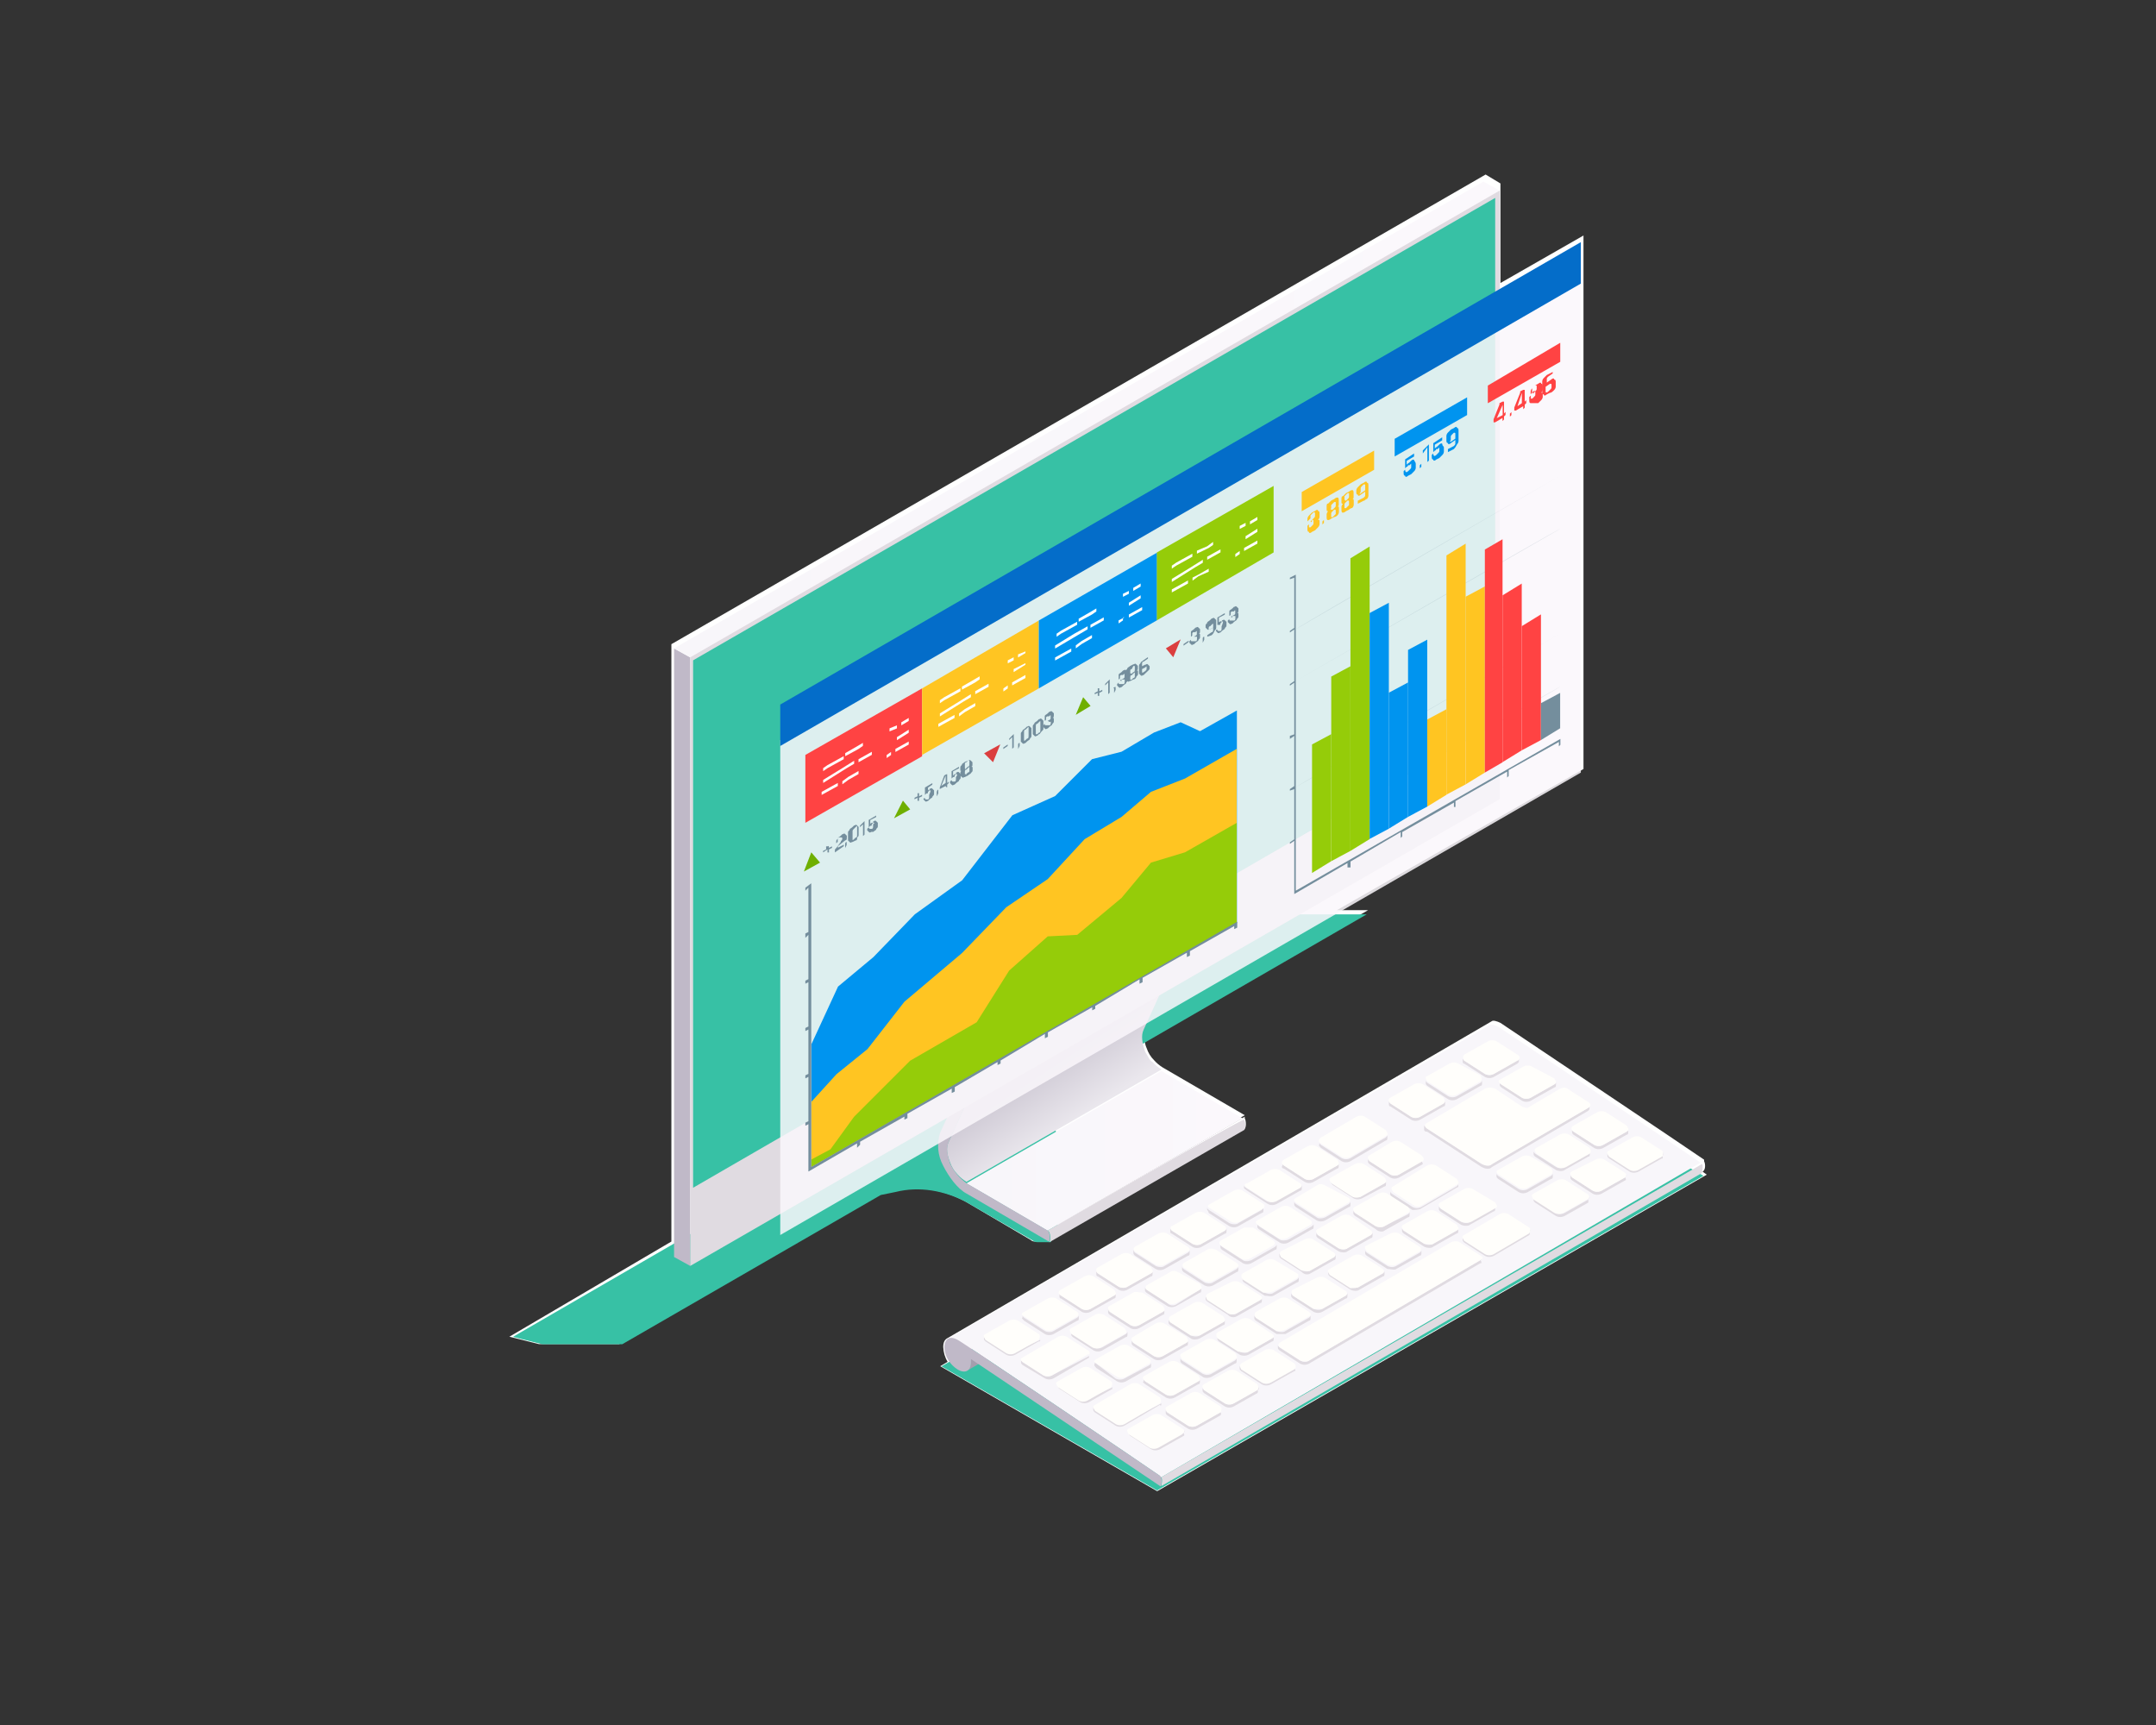 <?xml version="1.0" encoding="utf-8"?>
<!-- Generator: Adobe Illustrator 24.0.1, SVG Export Plug-In . SVG Version: 6.00 Build 0)  -->
<svg version="1.1" id="Capa_1" xmlns="http://www.w3.org/2000/svg" xmlns:xlink="http://www.w3.org/1999/xlink" x="0px" y="0px"
	 viewBox="0 0 1280 1024" style="enable-background:new 0 0 1280 1024;" xml:space="preserve">
<rect x="0" y="0" width="1280" height="1024" fill="#333333" stroke="none"/>
<style type="text/css">
	.st0{fill:#FFFFFF;}
	.st1{fill:#37C1A5;}
	.st2{fill:#A49EAD;}
	.st3{fill:#F8F6FA;}
	.st4{fill:#E0DBE1;}
	.st5{fill:#C0B9C8;}
	.st6{fill:#FFFEFB;}
	.st7{fill:url(#Trazado_291_1_);}
	.st8{fill:url(#Trazado_293_1_);}
	.st9{fill:url(#Trazado_295_1_);}
	.st10{fill:url(#Trazado_297_1_);}
	.st11{fill:#046DC9;}
	.st12{opacity:0.85;fill:#FAF7FB;enable-background:new    ;}
	.st13{fill:#0094EF;}
	.st14{fill:#FFC522;}
	.st15{fill:#95CC09;}
	.st16{fill:#748E9D;}
	.st17{fill:#6FAF00;}
	.st18{fill:#DB3E3E;}
	.st19{opacity:0.2;}
	.st20{fill:#FF4343;}
</style>
<g id="Grupo_127" transform="translate(-169 -2892.817)">
	<g transform="matrix(1, 0, 0, 1, 169, 2892.82)">
		<path id="Trazado_386-2" class="st0" d="M612,736.1c0.9,0.9,1.8,0.9,3.5,0.9h7.1l116.4-67c0.9-0.9,0.9-4.4,0-6.2v-0.9
			c0,0-91.7,52.9-112,64.4l0,0l112-65.3l-48.5-28.2l-63.5,37l0,0l63.5-37c-2-1.2-3.8-2.7-5.3-4.4c-2-2-3.5-4.4-4.4-7.1
			c-0.9-1.8-0.9-3.5-1.8-5.3l133.2-76.7h-18.5l146.4-83.8v-292l0,0v-24.7L890.8,168v-59.1l-8.8-5.3L398.6,382.4V737l-96.2,56.5
			l17.6,4.4h47.6l154.4-89.1l8.8-1.8c14.1-3.5,29.1-0.9,42.3,6.2L612,736.1z"/>
	</g>
	<g transform="matrix(1, 0, 0, 1, 169, 2892.82)">
		<path id="Trazado_385-2" class="st0" d="M1010.8,695.5L1010.8,695.5c1.8-0.9,1.8-4.4,0.9-6.2v-0.9c-6.2-4.4-120.9-81.2-120.9-81.2
			c-1.8-0.9-4.4-1.8-5.3-0.9L562.6,794.3l0,0c-1.8,0.9-2.6,2.6-2.6,5.3c0.1,3.1,1,6.2,2.6,8.8l-4.4,2.6L687,885.2l260.3-149.9l66-38
			L1010.8,695.5z"/>
	</g>
	<g id="Grupo_106" transform="translate(449.421 3418.402)">
		<path id="Trazado_283" class="st1" d="M730.9,172.4L406.5,359.2l-128-73.7L602.9,97.9L730.9,172.4z"/>
		<g id="Grupo_105" transform="translate(1.754)">
			<g id="Grupo_104">
				<path id="Trazado_284" class="st2" d="M615.2,95.3l-321,185.9v1.8c0,2.6-0.9,4.4-2.6,5.3l321-185.9c1.8-0.9,2.6-2.6,2.6-5.3
					C615.2,96.1,615.2,95.3,615.2,95.3z"/>
				<path id="Trazado_285" class="st3" d="M727.4,164.6c-6.1-4.4-120.1-80.7-120.1-80.7c-1.8-0.9-4.4-1.8-5.3-0.9L281,268.9
					c1.7-1,4-0.7,5.3,0.9c0.9,0,114,76.3,120.1,80.7c0,0.5,0.4,0.9,0.8,0.9c0,0,0,0,0,0L727.4,164.6L727.4,164.6z"/>
				<path id="Trazado_286" class="st4" d="M728.3,165.4l-321,185.9c0.9,1.8,0,4.4,0,5.3l321-185.9
					C728.3,169.8,729.2,166.3,728.3,165.4z"/>
				<path id="Trazado_287" class="st5" d="M406.5,350.5c-6.1-4.4-119.3-80.7-120.1-80.7c-4.4-2.6-7.9-0.9-7.9,4.4s3.5,10.5,7.9,13.2
					c4.4,2.6,7.9,0.9,7.9-4.4v-1.8l112.3,75.4C407.3,357.5,408.2,351.4,406.5,350.5z"/>
			</g>
			<path id="Trazado_288" class="st4" d="M586.2,104v-1.8c0,0.9,0,0.9,0.9,1.8l12.3,7.9c1.6,0.9,3.6,0.9,5.3,0l14-7.9
				c0.9,0,0.9-0.9,0.9-1.8v1.8c0,0.9,0,0.9-0.9,1.8l-14,7.9c-1.6,0.9-3.6,0.9-5.3,0l-12.3-7.9C586.2,105.8,586.2,104.9,586.2,104z
				 M565.2,119l12.3,7.9c1.6,0.9,3.6,0.9,5.3,0l14-7.9c0.9,0,0.9-0.9,0.9-1.8v-1.8c0,0.9,0,0.9-0.9,1.8l-14,7.9
				c-1.6,0.9-3.6,0.9-5.3,0l-12.3-7.9c-0.9-0.9-0.9-0.9-0.9-1.8v1.8C564.3,118.1,564.3,118.1,565.2,119z M543.3,131.2l12.3,7.9
				c1.6,0.9,3.6,0.9,5.3,0l14-7.9c0.9,0,0.9-0.9,0.9-1.8v-1.8c0,0.9,0,0.9-0.9,1.8l-14,7.9c-1.6,0.9-3.6,0.9-5.3,0l-12.3-7.9
				c-0.9-0.9-0.9-0.9-0.9-1.8v1.8C542.4,130.4,542.4,131.2,543.3,131.2z M608.2,116.3v1.8c0,0.9,0,0.9,0.9,1.8l12.3,7.9
				c1.6,0.9,3.6,0.9,5.3,0l14-7.9c0.9,0,0.9-0.9,0.9-1.8v-1.8c0,0.9,0,0.9-0.9,1.8l-14,7.9c-1.6,0.9-3.6,0.9-5.3,0l-12.3-7.9
				C608.2,117.2,608.2,117.2,608.2,116.3L608.2,116.3z M597.6,165.4l-32.5-21l-1.8-1.8v1.8c0,0.9,0,1.8,1.8,1.8l32.4,21
				c1.8,0.9,4.4,1.8,6.1,0l57-33.3c0.9-0.9,0.9-0.9,0.9-1.8v-1.8c0,0.9,0,0.9-0.9,1.8l-57,33.3C601.8,166.3,599.6,166.3,597.6,165.4
				L597.6,165.4z M651.1,144.4v1.8c0,0.9,0,0.9,0.9,1.8l12.3,7.9c1.6,0.9,3.6,0.9,5.3,0l14-7.9c0.9,0,0.9-0.9,0.9-1.8v-1.8
				c0,0.9,0,0.9-0.9,1.8l-14,7.9c-1.6,0.9-3.6,0.9-5.3,0l-12.3-7.9C651.1,145.3,651.1,145.3,651.1,144.4L651.1,144.4z M704.6,160.2
				l-14,7.9c-1.6,0.9-3.6,0.9-5.3,0l-12.3-7.9c-0.9-0.9-0.9-0.9-0.9-1.8v1.8c0,0.9,0,0.9,0.9,1.8l12.3,7.9c1.6,0.9,3.6,0.9,5.3,0
				l14-7.9C704.6,162.8,705.5,161.9,704.6,160.2l0.9-1.8C705.5,160.2,705.5,160.2,704.6,160.2L704.6,160.2z M646.8,168.9l14-7.9
				c0.9,0,0.9-0.9,0.9-1.8v-1.8c0,0.9,0,0.9-0.9,1.8l-14,7.9c-1.6,0.9-3.6,0.9-5.3,0l-12.3-7.9c-0.9-0.9-0.9-0.9-0.9-1.8v1.8
				c0,0.9,0,0.9,0.9,1.8l12.3,7.9C643.2,169.8,645.9,169.8,646.8,168.9L646.8,168.9z M682.7,173.3l-14,7.9c-1.6,0.9-3.6,0.9-5.3,0
				l-12.3-7.9c-0.9-0.9-0.9-0.9-0.9-1.8v1.8c0,0.9,0,0.9,0.9,1.8l12.3,7.9c1.6,0.9,3.6,0.9,5.3,0l14-7.9
				C682.7,175.1,683.6,175.1,682.7,173.3l0.9-1.8C683.5,172.2,683.2,172.9,682.7,173.3L682.7,173.3z M624.8,180.3
				c-1.6,0.9-3.6,0.9-5.3,0l-12.3-7.9c-0.9-0.9-0.9-0.9-0.9-1.8v1.8c0,0.9,0,0.9,0.9,1.8l12.3,7.9c1.6,0.9,3.6,0.9,5.3,0l14-7.9
				c0.9,0,0.9-0.9,0.9-1.8v-1.8c0,0.9,0,0.9-0.9,1.8L624.8,180.3z M660.8,186.5l-14,7.9c-1.6,0.9-3.6,0.9-5.3,0l-12.3-7.9
				c-0.9-0.9-0.9-0.9-0.9-1.8v1.8c0,0.9,0,0.9,0.9,1.8l12.3,7.9c1.6,0.9,3.6,0.9,5.3,0l14-7.9V186.5l0.9-1.8
				C661.7,185.6,660.8,185.6,660.8,186.5L660.8,186.5z M502,155.8l12.3,7.9c1.6,0.9,3.6,0.9,5.3,0l21-12.3c0.9,0,0.9-0.9,0.9-1.8
				v-1.8c0,0.9,0,0.9-0.9,1.8l-21,12.3c-1.6,0.9-3.6,0.9-5.3,0L502,154c-0.9-0.9-0.9-0.9-0.9-1.8v1.8
				C500.3,154,501.2,154.9,502,155.8z M561.7,163.7l-13.2,7.9c-1.6,0.9-3.6,0.9-5.3,0l-12.3-7.9c-0.9-0.9-0.9-0.9-0.9-1.8v1.8
				c0,0.9,0,0.9,0.9,1.8l12.3,7.9c1.6,0.9,3.6,0.9,5.3,0l14-7.9C562.5,164.8,562.2,164.1,561.7,163.7l0.9-1.8
				C562.6,162.8,562.6,163.7,561.7,163.7L561.7,163.7z M480.1,168.1l12.3,7.9c1.6,0.9,3.6,0.9,5.3,0l14-7.9c0.9,0,0.9-0.9,0.9-1.8
				v-1.8c0,0.9,0,0.9-0.9,1.8l-14,7.9c-1.6,0.9-3.6,0.9-5.3,0l-12.3-7.9c-0.9-0.9-0.9-0.9-0.9-1.8v1.8
				C478.4,167.2,479.2,168.1,480.1,168.1L480.1,168.1z M521.3,183.9l-12.3-7.9c-0.9-0.9-0.9-0.9-0.9-1.8v1.8c0,0.9,0,0.9,0.9,1.8
				l12.3,7.9c1.6,0.9,3.6,0.9,5.3,0l13.2-7c0.9,0,0.9-0.9,0.9-1.8v-1.8c0,0.9,0,0.9-0.9,1.8l-14,7.9
				C524.8,185.6,523.1,184.7,521.3,183.9L521.3,183.9z M561.7,191.7l21-12.3c0.5,0,0.9-0.4,0.9-0.8c0,0,0,0,0,0v-1.8
				c0,0.9,0,0.9-0.9,1.8l-21,12.3c-1.6,0.9-3.6,0.9-5.3,0l-12.3-7.9c-0.9-0.9-0.9-0.9-0.9-1.8v1.8c0,0.9,0,0.9,0.9,1.8l12.3,7.9
				C558.2,192.6,560.8,192.6,561.7,191.7L561.7,191.7z M590.6,201.4l14-7.9c0.9,0,0.9-0.9,0.9-1.8V190c0,0.9,0,0.9-0.9,1.8l-14,7.9
				c-1.6,0.9-3.6,0.9-5.3,0l-12.3-7.9c-0.9-0.9-0.9-0.9-0.9-1.8v1.8c0,0.9,0,0.9,0.9,1.8l12.3,7.9
				C587.1,202.3,589.7,202.3,590.6,201.4L590.6,201.4z M458.2,181.2l12.3,7.9c1.6,0.9,3.6,0.9,5.3,0l14-7.9c0.9,0,0.9-0.9,0.9-1.8
				v-1.8c0,0.9,0,0.9-0.9,1.8l-14.9,7.9c-1.6,0.9-3.6,0.9-5.3,0l-12.3-7.9c-0.9-0.9-0.9-0.9-0.9-1.8v1.8
				C456.4,180.3,457.3,180.3,458.2,181.2z M499.4,197l-12.3-7.9c-0.9-0.9-0.9-0.9-0.9-1.8v1.8c0,0.9,0,0.9,0.9,1.8l12.3,7.9
				c1.6,0.9,3.6,0.9,5.3,0l14-7.9c0.9,0,0.9-0.9,0.9-1.8v-1.8c0,0.9,0,0.9-0.9,1.8l-14,7.9C502.9,197.9,500.3,197.9,499.4,197
				L499.4,197z M539.8,204.9l14-7.9c0.9,0,0.9-0.9,0.9-1.8v-1.8c0,0.9,0,0.9-0.9,1.8l-14,7c-1.6,0.9-3.6,0.9-5.3,0l-12.3-7.9
				c-0.9-0.9-0.9-0.9-0.9-1.8v1.8c0,0.9,0,0.9,0.9,1.8l12.3,7.9C536.2,205.8,538.9,205.8,539.8,204.9L539.8,204.9z M568.7,214.5
				l14-7.9c0.9,0,0.9-0.9,0.9-1.8v-1.8c0,0.9,0,0.9-0.9,1.8l-14,7.9c-1.6,0.9-3.6,0.9-5.3,0l-12.3-7.9c-0.9-0.9-0.9-0.9-0.9-1.8v1.8
				c0,0.9,0,0.9,0.9,1.8l12.3,7.9C565.2,215.4,567.8,215.4,568.7,214.5L568.7,214.5z M435.4,194.4l12.3,7.9c1.6,0.9,3.6,0.9,5.3,0
				l14-7.9c0.9,0,0.9-0.9,0.9-1.8v-1.8c0,0.9,0,0.9-0.9,1.8l-14,7.9c-0.9,0.9-3.5,0.9-5.3,0l-12.3-7.9c-0.9-0.9-0.9-0.9-0.9-1.8v1.8
				C435,193.1,435.3,193.7,435.4,194.4z M477.5,210.2l-12.3-7.9c-0.9-0.9-0.9-0.9-0.9-1.8v1.8c0,0.9,0,0.9,0.9,1.8l12.3,7.9
				c1.6,0.9,3.6,0.9,5.3,0l14-7.9c0.9,0,0.9-0.9,0.9-1.8v-1.8c0,0.9,0,0.9-0.9,1.8l-14,7.9C481,211,478.4,211,477.5,210.2
				L477.5,210.2z M517.8,217.2l14-7.9c0.9,0,0.9-0.9,0.9-1.8v-1.8c0,0.9,0,0.9-0.9,1.8l-14,7.9c-1.6,0.9-3.6,0.9-5.3,0l-12.3-7.9
				c-0.9-0.9-0.9-0.9-0.9-1.8v1.8c0,0.9,0,0.9,0.9,1.8l12.3,7.9C514.3,218.1,517,218.1,517.8,217.2L517.8,217.2z M546.8,227.7
				l14-7.9c0.9,0,0.9-0.9,0.9-1.8v-1.8c0,0.9,0,0.9-0.9,1.8l-14,7.9c-1.6,0.9-3.6,0.9-5.3,0l-12.3-7.9c-0.9-0.9-0.9-0.9-0.9-1.8v1.8
				c0,0.9,0,0.9,0.9,1.8l12.3,7.9C543.3,227.7,545.9,228.6,546.8,227.7L546.8,227.7z M413.5,206.7l12.3,7.9c1.6,0.9,3.6,0.9,5.3,0
				l14-7.9c0.9,0,0.9-0.9,0.9-1.8v-1.8c0,0.9,0,0.9-0.9,1.8l-14,7.9c-0.9,0.9-3.5,0.9-5.3,0l-12.3-7.9c-0.9-0.9-0.9-0.9-0.9-1.8v1.8
				C412.6,205.8,412.6,206.7,413.5,206.7L413.5,206.7z M455.6,222.4l-12.3-7.9c-0.9-0.9-0.9-0.9-0.9-1.8v1.8c0,0.9,0,0.9,0.9,1.8
				l12.3,7.9c1.6,0.9,3.6,0.9,5.3,0l14-7.9c0.9,0,0.9-0.9,0.9-1.8v-1.8c0,0.9,0,0.9-0.9,1.8l-14,7.9
				C459.1,223.3,456.4,223.3,455.6,222.4L455.6,222.4z M495.9,230.3l14-7.9c0.9,0,0.9-0.9,0.9-1.8v-1.8c0,0.9,0,0.9-0.9,1.8l-14,7.9
				c-0.9,0.9-3.5,0.9-5.3,0l-12.3-8.8c-0.9-0.9-0.9-0.9-0.9-1.8v1.8c0,0.9,0,0.9,0.9,1.8l12.3,7.9C492,231,494.2,231.4,495.9,230.3
				L495.9,230.3z M524.9,240l14-7.9c0.9,0,0.9-0.9,0.9-1.8v-1.8c0,0.9,0,0.9-0.9,1.8l-14,7.9c-1.6,0.9-3.6,0.9-5.3,0l-12.3-7.9
				c-0.9-0.9-0.9-0.9-0.9-1.8v1.8c0,0.9,0,0.9,0.9,1.8l12.3,7.9C521.3,240.9,524,240.9,524.9,240L524.9,240z M391.6,219.8l12.3,7.9
				c1.6,0.9,3.6,0.9,5.3,0l14-7.9c0.9,0,0.9-0.9,0.9-1.8v-1.8c0,0.9,0,0.9-0.9,1.8l-14,7.9c-0.9,0.9-3.5,0.9-5.3,0l-12.3-7.9
				c-0.7-0.7-1-1.7-0.9-2.6v1.8C390.7,218.9,390.7,218.9,391.6,219.8L391.6,219.8z M432.8,235.6l-12.3-7.9c-0.9-0.9-0.9-0.9-0.9-1.8
				v1.8c0,0.9,0,0.9,0.9,1.8l12.3,7.9c1.6,0.9,3.6,0.9,5.3,0l14-7.9c0.9,0,0.9-0.9,0.9-1.8v-1.8c0,0.9,0,0.9-0.9,1.8l-14,7.9
				C437.1,236.5,434.5,236.5,432.8,235.6z M474,243.5l14-7.9c0.9,0,0.9-0.9,0.9-1.8v-1.7c0,0.9,0,0.9-0.9,1.8l-14,7.9
				c-0.9,0.9-3.5,0.9-5.3,0l-12.3-7.9c-0.9-0.9-0.9-0.9-0.9-1.8v1.8c0,0.9,0,0.9,0.9,1.8l12.3,7.9
				C470.5,243.5,472.2,244.4,474,243.5L474,243.5z M502.9,253.1l14-7.9c0.9,0,0.9-0.9,0.9-1.8v-1.8c0,0.9,0,0.9-0.9,1.8l-14,7.9
				c-0.9,0.9-3.5,0.9-5.3,0l-12.3-7.9c-0.9-0.9-0.9-0.9-0.9-1.8v1.8c0,0.9,0,0.9,0.9,1.8l12.3,7.9C499.3,254,501.3,254,502.9,253.1
				L502.9,253.1z M369.6,232.1l12.3,7.9c1.6,0.9,3.6,0.9,5.3,0l14-7.9c0.9,0,0.9-0.9,0.9-1.8v-1.8c0,0.9,0,0.9-0.9,1.8l-14,7.9
				c-0.9,0.9-3.5,0.9-5.3,0l-12.3-7.9c-0.9-0.9-0.9-0.9-0.9-1.8v1.8C368.7,231.2,368.7,232.1,369.6,232.1z M410.8,247.9l-12.3-7.9
				c-0.9-0.9-0.9-0.9-0.9-1.8v1.8c0,0.9,0,0.9,0.9,1.8l12.3,7.9c1.6,0.9,3.6,0.9,5.3,0l14-7.9c0.9,0,0.9-0.9,0.9-1.8v-1.8
				c0,0.9,0,0.9-0.9,1.8l-14,8.8C414.4,249.8,412.1,249.4,410.8,247.9L410.8,247.9z M452.1,255.8l14-7.9c0.9,0,0.9-0.9,0.9-1.8v-1.8
				c0,0.9,0,0.9-0.9,1.8l-14,7.9c-0.9,0.9-3.5,0.9-5.3,0l-12.3-8.8c-0.9-0.9-0.9-0.9-0.9-1.8v1.8c0,0.9,0,0.9,0.9,1.8l12.3,7.9
				C448.1,256.4,450.3,256.8,452.1,255.8L452.1,255.8z M481,266.3l14-7.9c0.9,0,0.9-0.9,0.9-1.8v-1.8c0,0.9,0,0.9-0.9,1.8l-14,7.9
				c-0.9,0.9-3.5,0.9-5.3,0l-12.3-7.9c-0.9-0.9-0.9-0.9-0.9-1.8v1.8c0,0.9,0,0.9,0.9,1.8l12.3,7.9L481,266.3z M347.7,245.2l12.3,7.9
				c1.6,0.9,3.6,0.9,5.3,0l14-7.9c0.9,0,0.9-0.9,0.9-1.8v-1.8c0,0.9,0,0.9-0.9,1.8l-14,7.9c-1.6,0.9-3.6,0.9-5.3,0l-12.3-7.9
				c-0.5-0.5-0.8-1.1-0.9-1.8v1.8C346.8,244.4,346.8,245.2,347.7,245.2z M388.9,261l-12.3-7.9c-0.9-0.9-0.9-0.9-0.9-1.8v1.8
				c0,0.9,0,0.9,0.9,1.8l12.3,7.9c1.6,0.9,3.6,0.9,5.3,0l14-7.9c0.9,0,0.9-0.9,0.9-1.8v-1.8c0,0.9,0,0.9-0.9,1.8l-14,7.9
				C392.5,261.9,390.6,261.9,388.9,261L388.9,261z M430.1,268.9l14-7.9c0.9,0,0.9-0.9,0.9-1.8v-1.8c0,0.9,0,0.9-0.9,1.8l-14,7.9
				c-0.9,0.9-3.5,0.9-5.3,0l-12.3-7.9c-0.9-0.9-0.9-0.9-0.9-1.8v1.8c0,0.9,0,0.9,0.9,1.8l12.3,7.9
				C425.7,269.8,428.4,269.8,430.1,268.9L430.1,268.9z M459.1,278.6l14-7.9c0.9,0,0.9-0.9,0.9-1.8v-1.8c0,0.9,0,0.9-0.9,1.8l-14,7.9
				c-0.9,0.9-3.5,0.9-5.3,0l-12.3-7.9c-0.9-0.9-0.9-0.9-0.9-1.8v1.8c0,0.9,0,0.9,0.9,1.8l12.3,7.9
				C455.4,279.4,457.4,279.4,459.1,278.6L459.1,278.6z M625.7,205.8l-21,12.3c-1.6,0.9-3.6,0.9-5.3,0l-12.3-7.9
				c-0.9-0.9-0.9-0.9-0.9-1.8v1.8c0,0.9,0,0.9,0.9,1.8l12.3,7.9c1.6,0.9,3.6,0.9,5.3,0l21-12.3C626.2,207.1,626.2,206.3,625.7,205.8
				C625.7,205.8,625.7,205.8,625.7,205.8l0.9-1.8C626.5,204.7,626.2,205.3,625.7,205.8L625.7,205.8z M596.8,222.4L495,282.1
				c-0.9,0.9-3.5,0.9-5.3,0l-12.3-7.9c-0.9-0.9-0.9-0.9-0.9-1.8v1.8c0,0.9,0,0.9,0.9,1.8l12.3,7.9c1.6,0.9,3.6,0.9,5.3,0l101.7-59.6
				C597.6,224.2,597.6,224.2,596.8,222.4l0.9-1.8C597.6,221.6,597.6,222.4,596.8,222.4L596.8,222.4z M325.8,258.4l12.3,7.9
				c1.6,0.9,3.6,0.9,5.3,0l14-7.9c0.9,0,0.9-0.9,0.9-1.8v-1.8c0,0.9,0,0.9-0.9,1.8l-14,7.9c-1.6,0.9-3.6,0.9-5.3,0l-12.3-7.9
				c-0.9-0.9-0.9-0.9-0.9-1.8v1.8C324,256.6,324.9,257.5,325.8,258.4z M367,274.2l-12.3-7.9c-0.9-0.9-0.9-0.9-0.9-1.8v1.8
				c0,0.9,0,0.9,0.9,1.8l12.3,7.9c1.6,0.9,3.6,0.9,5.3,0l14-7.9c0.9,0,0.9-0.9,0.9-1.8v-1.8c0,0.9,0,0.9-0.9,1.8l-14,7.9
				C370.6,275.1,368.6,275.1,367,274.2z M408.2,279.4c-1.6,0.9-3.6,0.9-5.3,0l-12.3-7.9c-0.9-0.9-0.9-0.9-0.9-1.8v1.8
				c0,0.9,0,0.9,0.9,1.8l12.3,7.9c1.6,0.9,3.6,0.9,5.3,0l14-7.9c0.9,0,0.9-0.9,0.9-1.8v-1.8c0,0.9,0,0.9-0.9,1.8L408.2,279.4z
				 M437.1,291.7l14-7.9c0.9,0,0.9-0.9,0.9-1.8v-1.8c0,0.9,0,0.9-0.9,1.8l-14,7.9c-1.6,0.9-3.6,0.9-5.3,0l-12.3-7.9
				c-0.9-0.9-0.9-0.9-0.9-1.8v1.8c0,0.9,0,0.9,0.9,1.8l12.3,7.9C432.8,292.6,435.4,292.6,437.1,291.7L437.1,291.7z M486.3,286.5
				l-14,7.9c-0.9,0.9-3.5,0.9-5.3,0l-12.3-7.9c-0.9-0.9-0.9-0.9-0.9-1.8v1.8c0,0.9,0,0.9,0.9,1.8l12.3,7.9c1.6,0.9,3.6,0.9,5.3,0
				l14-7.9C487.1,288.2,487.1,288.2,486.3,286.5l0.9-1.8C487.1,285.6,487.1,286.5,486.3,286.5L486.3,286.5z M335.4,269.8
				L335.4,269.8l-14.9,7c-1.6,0.9-3.6,0.9-5.3,0l-12.3-7.9c-0.9-0.9-0.9-0.9-0.9-1.8v1.8c0,0.9,0,0.9,0.9,1.8l12.3,7.9
				c1.6,0.9,3.6,0.9,5.3,0l14-7.9C335.4,270.7,335.4,270.7,335.4,269.8z M364.4,279.4L364.4,279.4l-21.9,11.4
				c-1.6,0.9-3.6,0.9-5.3,0l-12.3-7.9c-0.9-0.9-0.9-0.9-0.9-1.8v1.8c0,0.9,0,0.9,0.9,1.8l13.2,7.9c1.6,0.9,3.6,0.9,5.3,0l21-12.3
				L364.4,279.4z M368.7,286.5l12.3,7.9c1.6,0.9,3.6,0.9,5.3,0l14-7.9c0.9,0,0.9-0.9,0.9-1.8V283c0,0.9,0,0.9-0.9,1.8l-14.9,7.9
				c-1.6,0.9-3.6,0.9-5.3,0l-11.4-8.8c-0.9-0.9-0.9-0.9-0.9-1.8v1.8C367,284.7,367.9,285.6,368.7,286.5L368.7,286.5z M397.7,296.1
				L410,304c1.6,0.9,3.6,0.9,5.3,0l14-7.9c0.9,0,0.9-0.9,0.9-1.8v-1.8c0,0.9,0,0.9-0.9,1.8l-14,7.9c-1.6,0.9-3.6,0.9-5.3,0
				l-12.3-7.9c-0.9-0.9-0.9-0.9-0.9-1.8v1.8C395.9,295.2,396.8,295.2,397.7,296.1L397.7,296.1z M464.3,299.6l-14,7.9
				c-1.6,0.9-3.6,0.9-5.3,0l-12.3-7.9c-0.9-0.9-0.9-0.9-0.9-1.8v1.8c0,0.9,0,0.9,0.9,1.8l12.3,7.9c1.6,0.9,3.6,0.9,5.3,0l14-7.9
				C464.8,300.9,464.8,300.1,464.3,299.6C464.4,299.6,464.3,299.6,464.3,299.6l0.9-1.8C465.2,298.7,465.2,299.6,464.3,299.6
				L464.3,299.6z M378.4,297.9L378.4,297.9l-14.9,7c-1.6,0.9-3.6,0.9-5.3,0l-11.4-7.9c-0.9-0.9-0.9-0.9-0.9-1.8v1.8
				c0,0.9,0,0.9,0.9,1.8l12.3,7.9c1.6,0.9,3.6,0.9,5.3,0l14-7.9C377.5,298.7,378.4,298.7,378.4,297.9z M407.3,307.5L407.3,307.5
				l-21.9,11.4c-1.6,0.9-3.6,0.9-5.3,0l-12.3-7.9c-0.9-0.9-0.9-0.9-0.9-1.8v1.8c0,0.9,0,0.9,0.9,1.8l12.3,7.9c1.6,0.9,3.6,0.9,5.3,0
				l21-12.3C407.3,309.3,407.3,308.4,407.3,307.5L407.3,307.5z M442.4,312.8l-14,7.9c-1.6,0.9-3.6,0.9-5.3,0l-12.3-7.9
				c-0.9-0.9-0.9-0.9-0.9-1.8v1.8c0,0.9,0,0.9,0.9,1.8l12.3,7.9c1.6,0.9,3.6,0.9,5.3,0l14-7.9C442.9,314.1,442.9,313.3,442.4,312.8
				C442.4,312.8,442.4,312.8,442.4,312.8l0.9-1.8C443.3,311.9,442.4,311.9,442.4,312.8L442.4,312.8z M420.5,325l-14,7.9
				c-1.6,0.9-3.6,0.9-5.3,0l-12.3-7.9c-0.9-0.9-0.9-0.9-0.9-1.8v1.8c0,0.9,0,0.9,0.9,1.8l12.3,7.9c1.6,0.9,3.6,0.9,5.3,0l14-7.9
				C420.5,326.8,421.4,326.8,420.5,325l0.9-1.8C421.3,324,421,324.6,420.5,325L420.5,325z"/>
			<path id="Trazado_289" class="st6" d="M587.1,100.5l14-7.9c1.6-0.9,3.6-0.9,5.3,0l12.3,7.9c1.8,0.9,1.8,2.6,0,3.5l-14,7.9
				c-1.6,0.9-3.6,0.9-5.3,0l-12.3-7.9C586.2,103,586.2,101.5,587.1,100.5z M565.2,116.3l12.3,7.9c1.6,0.9,3.6,0.9,5.3,0l14-7.9
				c0.9-0.9,0.9-1.8,0-3.5l-13.2-7c-1.6-0.9-3.6-0.9-5.3,0l-14,7.9C564.2,114.7,564.5,115.6,565.2,116.3z M543.3,129.5l12.3,7.9
				c1.6,0.9,3.6,0.9,5.3,0l14-7.9c0.9-0.9,0.9-1.8,0-3.5l-12.3-7.9c-1.6-0.9-3.6-0.9-5.3,0l-14,7.9
				C541.5,126.8,542.4,128.6,543.3,129.5z M609,118.1l12.3,7.9c1.6,0.9,3.6,0.9,5.3,0l14-7.9c1.8-0.9,0.9-1.8,0-3.5l-13.2-7
				c-1.6-0.9-3.6-0.9-5.3,0l-14,7.9C607.3,115.4,607.3,117.2,609,118.1L609,118.1z M621.3,131.2l-15.8-10.5c-2-0.9-4.2-0.9-6.1,0
				l-34.2,20.2c-1.8,0.9-1.8,2.6,0,3.5l32.4,21c1.8,0.9,4.4,1.8,6.1,0l57-33.3c1.8-0.9,1.8-2.6,0-3.5l-12.3-7.9
				c-0.9-0.9-2.6-0.9-4.4,0l-19.3,11.4C623.6,132.1,622.4,131.8,621.3,131.2L621.3,131.2z M652,146.1l12.3,7.9
				c1.6,0.9,3.6,0.9,5.3,0l14-7.9c1.8-0.9,0.9-1.8,0-3.5l-12.3-7.9c-1.6-0.9-3.6-0.9-5.3,0l-14,7.9
				C650.3,143.5,650.3,145.3,652,146.1L652,146.1z M704.6,157.5l-12.3-7.9c-1.6-0.9-3.6-0.9-5.3,0l-14,7.9c-1.8,0.9-0.9,1.8,0,3.5
				l12.3,7.9c1.6,0.9,3.6,0.9,5.3,0l14-7.9C705.5,160,705.5,158.5,704.6,157.5L704.6,157.5z M647.6,167.2l14-7.9
				c0.9-0.9,0.9-1.8,0-3.5l-12.3-7.9c-1.6-0.9-3.6-0.9-5.3,0l-14,7.9c-1.8,0.9-0.9,1.8,0,3.5l12.3,7.9
				C643.2,168.1,645.9,168.1,647.6,167.2L647.6,167.2z M682.7,170.7l-12.3-7.9c-1.6-0.9-3.6-0.9-5.3,0l-14,7c-1.8,0.9-0.9,1.8,0,3.5
				l12.3,7.9c1.6,0.9,3.6,0.9,5.3,0l14-7.9c0.7-0.5,0.9-1.6,0.3-2.3C682.9,170.9,682.8,170.8,682.7,170.7L682.7,170.7z M626.6,161
				c-1.6-0.9-3.6-0.9-5.3,0l-14,7.9c-1.8,0.9-0.9,1.8,0,2.6l12.3,7.9c1.6,0.9,3.6,0.9,5.3,0l14-7.9c0.9-0.9,0.9-1.8,0-3.5L626.6,161
				z M659.9,183l-12.3-7.9c-1.6-0.9-3.6-0.9-5.3,0l-14,7.9c-1.8,0.9-0.9,1.8,0,3.5l12.3,7.9c1.6,0.9,3.6,0.9,5.3,0l14-7.9
				C661.7,185.6,661.7,183.9,659.9,183L659.9,183z M502,153.2l12.3,7.9c1.6,0.9,3.6,0.9,5.3,0l21-12.3c1.8-0.9,0.9-1.8,0-3.5
				l-12.3-7.9c-1.6-0.9-3.6-0.9-5.3,0l-21,12.3C500.3,151.4,500.3,152.3,502,153.2z M561.7,160.2l-12.3-7.9c-1.6-0.9-3.6-0.9-5.3,0
				l-13.2,7.9c-1.8,0.9-0.9,1.8,0,3.5l12.3,7.9c1.6,0.9,3.6,0.9,5.3,0l14-7.9C563.4,162.8,563.4,161.9,561.7,160.2L561.7,160.2z
				 M480.1,166.3l12.3,7.9c1.6,0.9,3.6,0.9,5.3,0l14-7.9c1.8-0.9,0.9-1.8,0-3.5l-12.3-7.9c-1.6-0.9-3.6-0.9-5.3,0l-14,7.9
				C478.4,163.7,478.4,165.4,480.1,166.3L480.1,166.3z M522.2,165.4l-14,7.9c-1.8,0.9-0.9,1.8,0,3.5l12.3,7.9c1.6,0.9,3.6,0.9,5.3,0
				l14-7.9c1.8-0.9,0.9-1.8,0-3.5l-12.3-7.9C525.8,164.6,523.9,164.6,522.2,165.4L522.2,165.4z M561.7,190l21-12.3
				c1.8-0.9,0.9-1.8,0-3.5l-12.3-7.9c-1.6-0.9-3.6-0.9-5.3,0L545,178.6c-1.8,0.9-0.9,1.8,0,3.5l12.3,7.9
				C558.6,190.9,560.4,190.9,561.7,190L561.7,190z M591.5,199.6l14-7.9c1.8-0.9,0.9-1.8,0-3.5l-13.2-7.9c-1.6-0.9-3.6-0.9-5.3,0
				l-14,7.9c-1.8,0.9-0.9,1.8,0,3.5l12.3,7.9C588,200.5,589.7,200.5,591.5,199.6L591.5,199.6z M458.2,179.5l12.3,7.9
				c1.6,0.9,3.6,0.9,5.3,0l14-7.9c0.7-0.5,0.9-1.6,0.3-2.3c-0.1-0.1-0.2-0.2-0.3-0.3l-12.3-7.9c-1.6-0.9-3.6-0.9-5.3,0l-14,7.9
				C456.4,176.8,456.4,178.6,458.2,179.5L458.2,179.5z M500.3,177.7l-13.2,7.9c-1.8,0.9-0.9,1.8,0,2.6l12.3,7.9
				c1.6,0.9,3.6,0.9,5.3,0l14-7.9c0.7-0.5,0.9-1.6,0.3-2.3c-0.1-0.1-0.2-0.2-0.3-0.3l-13.2-7C503.8,177.7,502,176.8,500.3,177.7
				L500.3,177.7z M539.8,202.3l14-7.9c1.8-0.9,0.9-1.8,0-3.5l-12.3-7.9c-1.6-0.9-3.6-0.9-5.3,0l-14,7.9c-1.8,0.9-0.9,1.8,0,3.5
				l12.3,7.9C536.2,203.1,538.9,203.1,539.8,202.3L539.8,202.3z M568.7,212.8l14-7.9c1.8-0.9,0.9-1.8,0-3.5l-12.3-7.9
				c-1.6-0.9-3.6-0.9-5.3,0l-14,7.9c-1.8,0.9-0.9,1.8,0,3.5l12.3,7.9C565.2,212.8,567.8,213.7,568.7,212.8L568.7,212.8z
				 M436.3,191.7l12.3,7.9c1.6,0.9,3.6,0.9,5.3,0l14-7.9c0.7-0.5,0.9-1.6,0.3-2.3c-0.1-0.1-0.2-0.2-0.3-0.3l-12.3-7.9
				c-1.6-0.9-3.6-0.9-5.3,0l-14,7.9C434.5,190,434.5,190.9,436.3,191.7z M478.4,190.9l-14,7.9c-1.8,0.9-0.9,1.8,0,2.6l12.3,7.9
				c1.6,0.9,3.6,0.9,5.3,0l14-7.9c0.7-0.5,0.9-1.6,0.3-2.3c-0.1-0.1-0.2-0.2-0.3-0.3l-12.3-7.9C482,190,480,190,478.4,190.9
				L478.4,190.9z M517.8,215.4l14-7.9c0.7-0.5,0.9-1.6,0.3-2.3c-0.1-0.1-0.2-0.2-0.3-0.3l-12.3-8.8c-1.6-0.9-3.6-0.9-5.3,0l-14,7.9
				c-1.8,0.9-0.9,1.8,0,3.5l12.3,7.9C514.3,216.3,517,216.3,517.8,215.4L517.8,215.4z M546.8,225.1l14-7.9c0.7-0.5,0.9-1.6,0.3-2.3
				c-0.1-0.1-0.2-0.2-0.3-0.3l-12.3-7.9c-1.6-0.9-3.6-0.9-5.3,0l-14,7c-1.8,0.9-0.9,1.8,0,3.5l12.3,7.9
				C543.3,225.9,545.9,225.9,546.8,225.1z M413.5,204.9l12.3,7.9c1.6,0.9,3.6,0.9,5.3,0l14-7.9c0.7-0.5,0.9-1.6,0.3-2.3
				c-0.1-0.1-0.2-0.2-0.3-0.3l-12.3-7.9c-1.6-0.9-3.6-0.9-5.3,0l-14,7.9C412.6,202.3,412.6,204,413.5,204.9z M456.4,203.1l-14,7.9
				c-0.7,0.5-0.9,1.6-0.3,2.3c0.1,0.1,0.2,0.2,0.3,0.3l12.3,7.9c1.6,0.9,3.6,0.9,5.3,0l14-7.9c0.7-0.5,0.9-1.6,0.3-2.3
				c-0.1-0.1-0.2-0.2-0.3-0.3l-12.3-7.9H456.4z M495.9,228.6l14-7.9c0.7-0.5,0.9-1.6,0.3-2.3c-0.1-0.1-0.2-0.2-0.3-0.3l-12.3-7.9
				c-1.6-0.9-3.6-0.9-5.3,0l-14,7c-0.9,0.9-0.9,1.8,0,3.5l12.3,7.9C492.4,228.6,495,229.5,495.9,228.6L495.9,228.6z M524.8,238.2
				l14-7.9c0.7-0.5,0.9-1.6,0.3-2.3c-0.1-0.1-0.2-0.2-0.3-0.3l-12.3-7.9c-1.6-0.9-3.6-0.9-5.3,0l-14,7.9c-1.8,0.9-0.9,1.8,0,3.5
				l12.3,7.9C521.3,239.1,524,239.1,524.8,238.2L524.8,238.2z M391.5,217.2l12.3,7.9c1.6,0.9,3.6,0.9,5.3,0l14-7.9
				c1.8-0.9,0.9-1.8,0-2.6l-12.3-7.9c-1.6-0.9-3.6-0.9-5.3,0l-14,7.9c-0.7,0.5-0.9,1.6-0.3,2.3C391.3,217,391.4,217.1,391.5,217.2
				L391.5,217.2z M434.5,216.3l-14,7.9c-0.7,0.5-0.9,1.6-0.3,2.3c0.1,0.1,0.2,0.2,0.3,0.3l12.3,7.9c1.6,0.9,3.6,0.9,5.3,0l14-7.9
				c1.8-0.9,0.9-1.8,0-2.6l-12.3-7.9C438,215.4,435.4,215.4,434.5,216.3L434.5,216.3z M474,240.9l14-7.9c0.7-0.5,0.9-1.6,0.3-2.3
				c-0.1-0.1-0.2-0.2-0.3-0.3l-13.2-7.9c-1.6-0.9-3.6-0.9-5.3,0l-14,7.9c-0.9,0.9-0.9,1.8,0,3.5l12.3,7.9
				C470.5,241.7,472.2,241.7,474,240.9z M502.9,251.4l14-7.9c0.7-0.5,0.9-1.6,0.3-2.3c-0.1-0.1-0.2-0.2-0.3-0.3l-12.3-7.9
				c-1.6-0.9-3.6-0.9-5.3,0l-14,7c-0.9,0.9-0.9,1.8,0,3.5l12.3,7.9L502.9,251.4z M369.6,230.3l12.3,7.9c1.6,0.9,3.6,0.9,5.3,0
				l14-7.9c1.8-0.9,0.9-1.8,0-3.5l-12.3-7.9c-1.6-0.9-3.6-0.9-5.3,0l-14,7.9C367.9,227.7,368.7,229.5,369.6,230.3L369.6,230.3z
				 M412.6,229.5l-14,7.9c-0.7,0.5-0.9,1.6-0.3,2.3c0.1,0.1,0.2,0.2,0.3,0.3l12.3,7.9c1.6,0.9,3.6,0.9,5.3,0l14-7.9
				c1.8-0.9,0.9-1.8,0-3.5l-13.2-7C415.6,228.6,413.9,228.6,412.6,229.5L412.6,229.5z M452.1,254l14-7.9c1.8-0.9,0.9-1.8,0-2.6
				l-12.3-7.9c-1.6-0.9-3.6-0.9-5.3,0l-14,7c-0.9,0.9-0.9,1.8,0,3.5l12.3,7.9C448.4,254.9,450.4,254.9,452.1,254L452.1,254z
				 M481,263.7l14-7.9c1.8-0.9,0.9-1.8,0-2.6l-12.3-7.9c-1.6-0.9-3.6-0.9-5.3,0l-14,7.9c-0.9,0.9-0.9,1.8,0,3.5l12.3,7.9
				C477.5,264.7,479.3,264.4,481,263.7L481,263.7z M347.7,243.5l12.3,7.9c1.6,0.9,3.6,0.9,5.3,0l14-7.9c1.8-0.9,0.9-1.8,0-3.5
				l-12.3-7.9c-1.6-0.9-3.6-0.9-5.3,0l-14,7.9C345.9,240.9,345.9,242.6,347.7,243.5L347.7,243.5z M390.7,241.7l-14,7.9
				c-1.8,0.9-0.9,1.8,0,3.5l12.3,7.9c1.6,0.9,3.6,0.9,5.3,0l14-7.9c1.8-0.9,0.9-1.8,0-3.5l-12.3-7.9
				C394.2,241.7,391.5,240.9,390.7,241.7L390.7,241.7z M430.1,267.2l14-7.9c1.8-0.9,0.9-1.8,0-3.5l-12.3-7.9c-1.6-0.9-3.6-0.9-5.3,0
				l-14,7.9c-0.9,0.9-0.9,1.8,0,3.5l12.3,7.9L430.1,267.2z M459.1,276.8l14-7.9c1.8-0.9,0.9-1.8,0-2.6l-13.2-8.8
				c-1.6-0.9-3.6-0.9-5.3,0l-14,7.9c-0.9,0.9-0.9,1.8,0,3.5l12.3,7.9C455.6,276.8,457.3,277.7,459.1,276.8z M625.7,203.1l-12.3-7.9
				c-1.6-0.9-3.6-0.9-5.3,0l-21,12.3c-1.8,0.9-0.9,1.8,0,3.5l12.3,7.9c1.6,0.9,3.6,0.9,5.3,0l21-12.3
				C626.6,204.9,626.6,204,625.7,203.1L625.7,203.1z M596.8,219.8l-12.3-7.9c-1.6-0.9-3.6-0.9-5.3,0l-101.7,59.6
				c-0.7,0.5-0.9,1.6-0.3,2.3c0.1,0.1,0.2,0.2,0.3,0.3l12.3,7.9c1.6,0.9,3.6,0.9,5.3,0l101.7-59.6
				C598.5,221.6,598.5,220.7,596.8,219.8L596.8,219.8z M325.8,255.8l12.3,7.9c1.6,0.9,3.6,0.9,5.3,0l14-7.9c0.7-0.5,0.9-1.6,0.3-2.3
				c-0.1-0.1-0.2-0.2-0.3-0.3l-12.3-7.9c-1.6-0.9-3.6-0.9-5.3,0l-14,7.9C324,254,324,254.9,325.8,255.8z M367.9,254.9l-14,7.9
				c-1.8,0.9-0.9,1.8,0,3.5l12.3,7.9c1.6,0.9,3.6,0.9,5.3,0l14-7.9c1.8-0.9,0.9-1.8,0-3.5l-12.3-7.9
				C371.5,254,369.5,254,367.9,254.9L367.9,254.9z M409.1,260.1c-1.6-0.9-3.6-0.9-5.3,0l-13.2,7.9c-1.8,0.9-0.9,1.8,0,3.5l12.3,7.9
				c1.6,0.9,3.6,0.9,5.3,0l14-7.9c1.8-0.9,0.9-1.8,0-3.5L409.1,260.1z M437.2,289.1l14-7.9c1.8-0.9,0.9-1.8,0-3.5l-12.3-7.9
				c-1.6-0.9-3.6-0.9-5.3,0l-14,7.9c-1.8,0.9-0.9,1.8,0,3.5l12.3,7.9C433.5,290,435.5,290,437.2,289.1L437.2,289.1z M486.3,283.8
				l-12.3-7.9c-1.6-0.9-3.6-0.9-5.3,0l-14,7.9c-0.9,0.9-0.9,1.8,0,3.5l12.3,7.9c1.6,0.9,3.6,0.9,5.3,0l14-7.9
				C488,285.6,487.1,284.7,486.3,283.8L486.3,283.8z M334.5,266.3l-12.3-7.9c-1.6-0.9-3.6-0.9-5.3,0l-14,7.9c-1.8,0.9-0.9,1.8,0,3.5
				l12.3,7.9c1.6,0.9,3.6,0.9,5.3,0l14-7.9C335.4,268,335.4,267.2,334.5,266.3z M363.5,275.9l-12.3-7.9c-1.6-0.9-3.6-0.9-5.3,0
				l-21,12.3c-1.8,0.9-0.9,1.8,0,2.6l12.3,7.9c1.6,0.9,3.6,0.9,5.3,0l21-12.3C365.2,278.6,365.2,276.8,363.5,275.9z M368.7,283.8
				l12.3,7.9c1.6,0.9,3.6,0.9,5.3,0l14-7.9c0.7-0.5,0.9-1.6,0.3-2.3c-0.1-0.1-0.2-0.2-0.3-0.3l-12.3-7.9c-1.6-0.9-3.6-0.9-5.3,0
				l-14,7.9C367,282.1,367,283,368.7,283.8z M397.7,294.4l12.3,7.9c1.6,0.9,3.6,0.9,5.3,0l14-7.9c1.8-0.9,0.9-1.8,0-3.5L417,283
				c-1.6-0.9-3.6-0.9-5.3,0l-14,7.9C395.9,291.7,395.9,292.6,397.7,294.4z M464.3,296.1l-12.3-7.9c-1.6-0.9-3.6-0.9-5.3,0l-14,7.9
				c-1.8,0.9-0.9,1.8,0,3.5l12.3,7.9c1.6,0.9,3.6,0.9,5.3,0l14-7.9C465.2,298.7,465.2,297.9,464.3,296.1L464.3,296.1z M377.5,294.4
				l-12.3-7.9c-1.6-0.9-3.6-0.9-5.3,0l-14,7.9c-1.8,0.9-0.9,1.8,0,3.5l12.3,7.9c1.6,0.9,3.6,0.9,5.3,0l14-7.9
				C378.4,296.1,378.4,295.2,377.5,294.4L377.5,294.4z M406.5,304l-12.3-7.9c-1.6-0.9-3.6-0.9-5.3,0l-21,12.3
				c-1.8,0.9-0.9,1.8,0,3.5l12.3,7.9c1.6,0.9,3.6,0.9,5.3,0l21-12.3C407.3,306.5,407.3,305,406.5,304L406.5,304z M442.4,309.3
				l-12.3-7.9c-1.6-0.9-3.6-0.9-5.3,0l-14,7.9c-1.8,0.9-0.9,1.8,0,3.5l12.3,7.9c1.6,0.9,3.6,0.9,5.3,0l14-7.9
				C443.3,311.8,443.3,310.3,442.4,309.3z M419.6,322.4l-12.3-7.9c-1.6-0.9-3.6-0.9-5.3,0l-14,7.9c-1.8,0.9-0.9,1.8,0,3.5l12.3,7.9
				c1.6,0.9,3.6,0.9,5.3,0l14-7.9C421.4,324.2,421.4,323.3,419.6,322.4L419.6,322.4z"/>
		</g>
	</g>
	<path id="Trazado_290" class="st1" d="M980.4,3435.6h-73.7l-433.2,250.8l17.5,4.4h47.4l153.5-88.6l8.8-1.8
		c14-3.5,28.9-0.9,42.1,6.1l39.5,22.8c0.9,0.9,1.8,0.9,3.5,0.9h7l14-35.1l-17.5-49.1L980.4,3435.6z"/>
	<g id="Grupo_108" transform="translate(290.684 2917.999)">
		<g id="Grupo_107" transform="translate(156.708 359.789)">
			
				<linearGradient id="Trazado_291_1_" gradientUnits="userSpaceOnUse" x1="-277.186" y1="640.842" x2="-276.188" y2="640.842" gradientTransform="matrix(164 0 0 -94.716 45754.223 60996.141)">
				<stop  offset="0" style="stop-color:#F8F6FA"/>
				<stop  offset="1" style="stop-color:#FBF8FC"/>
			</linearGradient>
			<path id="Trazado_291" class="st7" d="M411.1,250.8l-115.8,66.7l48.2,28.1l115.8-66.7L411.1,250.8z"/>
			<path id="Trazado_292" class="st4" d="M460.2,279.7L460.2,279.7c-0.9-0.9-116.6,65.8-116.6,65.8l0.9,0.9c0.9,1.8,0.9,5.3,0,6.1
				l115.8-66.7C461.1,285,461.1,281.5,460.2,279.7z"/>
			
				<linearGradient id="Trazado_293_1_" gradientUnits="userSpaceOnUse" x1="-276.645" y1="640.317" x2="-276.522" y2="640.118" gradientTransform="matrix(148.292 0 0 -159.614 41385.492 102438.891)">
				<stop  offset="0" style="stop-color:#CFCAD5"/>
				<stop  offset="1" style="stop-color:#EAE7ED"/>
			</linearGradient>
			<path id="Trazado_293" class="st8" d="M401.5,239.4c-1.8-5.3-2.6-9.6-0.9-13.2l31.6-69.3l-115.8,66.7l-31.6,69.3
				c-1.8,3.5-0.9,7.9,0.9,12.3c0.9,2.6,2.4,5,4.4,7c1.5,1.7,3.3,3.2,5.3,4.4l115.8-66.7c-2-1.2-3.7-2.7-5.3-4.4
				C404.1,244.7,403.2,242,401.5,239.4z"/>
			<path id="Trazado_294" class="st5" d="M343.6,345.5l-48.2-28.1c-4.1-3-7.4-6.9-9.6-11.4c-1.8-5.3-2.6-9.6-0.9-13.2l31.6-69.3
				v-68.4c0-1.8-0.9-4.4-2.6-5.3s-2.6,0-2.6,1.8v66.7l-31.6,69.3c-2,6.4-1.4,13.3,1.8,19.3c3.5,7,8.8,14,14,16.7l48.2,28.1
				C345.3,353.4,345.3,346.4,343.6,345.5z"/>
			
				<linearGradient id="Trazado_295_1_" gradientUnits="userSpaceOnUse" x1="-276.12" y1="640.411" x2="-277.116" y2="640.411" gradientTransform="matrix(121.026 0 0 -140.975 33850.246 90434.906)">
				<stop  offset="0" style="stop-color:#E0DBE1"/>
				<stop  offset="1" style="stop-color:#E0DBE1"/>
			</linearGradient>
			<path id="Trazado_295" class="st9" d="M432.2,85.9c0-0.9-0.9-0.9-0.9-1.8c0-0.9-0.9-0.9-1.8-0.9c-0.9-0.9-1.8-0.9-1.8,0
				L312,149.9h1.8c0.9,0,0.9,0.9,1.8,0.9c0.9,0.9,0.9,0.9,0.9,1.8s0.9,1.8,0.9,2.6v68.4L433,157V88.6
				C432.4,87.9,432,86.9,432.2,85.9z"/>
		</g>
		<g id="_x31__2_">
			<path id="Trazado_296" class="st5" d="M288.1,726.3l-9.6-5.3V359.8l9.6,5.3V726.3z"/>
			
				<linearGradient id="Trazado_297_1_" gradientUnits="userSpaceOnUse" x1="-120.615" y1="999.758" x2="-119.617" y2="999.758" gradientTransform="matrix(490.247 0 0 -282.394 59409.965 282549.594)">
				<stop  offset="0" style="stop-color:#F8F6FA"/>
				<stop  offset="1" style="stop-color:#FBF8FC"/>
			</linearGradient>
			<path id="Trazado_297" class="st10" d="M288.1,365l-9.6-5.3L759,82.6l9.6,5.3L288.1,365z"/>
			<path id="Trazado_298" class="st4" d="M768.7,87.9v361.3L288.1,726.3V365L768.7,87.9z"/>
			<path id="Trazado_299" class="st1" d="M289.8,366.8L766,92.3v312.2L289.8,679.9V366.8z"/>
		</g>
		<path id="Trazado_300" class="st11" d="M559.9,550.1l-17.5,9.6c-2.6,1.8-4.4,0.9-4.4-1.8s1.8-5.3,4.4-7l16.7-9.6
			c2.6-1.8,4.4-0.9,4.4,1.8S561.7,548.3,559.9,550.1z"/>
	</g>
	<g id="Grupo_109" transform="translate(353.828 2953.956)">
		<path id="Trazado_301" class="st12" d="M278.4,378.2V672l475.3-274.5V103.7L278.4,378.2z"/>
		<path id="Trazado_302" class="st11" d="M278.4,357.1v24.6l475.3-274.5V82.6L278.4,357.1z"/>
	</g>
	<g id="Grupo_126" transform="translate(367.86 3013.592)">
		<g id="Grupo_117" transform="translate(0 156.593)">
			<g id="Grupo_110" transform="translate(0.877 61.78)">
				<path id="Trazado_303" class="st13" d="M501.2,89.6l-15.8,6.1l-19.3,11.4l-17.5,4.4l-21.9,21.9l-25.4,11.4l-29.8,38.6
					l-28.1,20.2l-24.6,25.4l-21,17.5l-15.8,34.2v72.8l252.6-144.7V82.6l-21.9,12.3L501.2,89.6z"/>
				<path id="Trazado_304" class="st14" d="M503.8,123l-20.2,7.9l-17.5,14.9l-21.9,13.2l-21.9,23.7l-24.6,16.7l-26.3,27.2
					l-34.2,28.9l-21.9,28.1l-18.4,14.9L281.9,315v38.6l252.6-144.7V105.4L503.8,123z"/>
				<path id="Trazado_305" class="st15" d="M503.8,166.8l-20.2,6.1l-17.5,21l-26.3,21.9l-17.5,0.9L399.4,237l-19.3,30.7l-39.5,22.8
					l-33.3,33.3l-14,19.3l-11.4,6.1v4.4l252.6-144.7v-59.6L503.8,166.8z"/>
				<path id="Trazado_306" class="st16" d="M281.9,353.6V185.2l-3.5,2.6v1.8l1.8-1.8v26.3l-1.8,0.9v2.6l1.8-1.8v26.3l-1.8,0.9v1.8
					l1.8-0.9v26.3l-1.8,0.9v1.8l1.8-0.9v26.3l-1.8,0.9v1.8l1.8-0.9v26.3l-1.8,0.9v1.8l1.8-0.9v28.1l28.9-16.7v2.6l1.8-1.8v-1.8
					l26.3-14.9v1.8l1.8-0.9v-2.6l26.3-14.9v2.6l1.8-0.9v-2.6l25.4-14.9v1.8l1.8-0.9v-1.8l26.3-15.8v2.6l1.8-0.9v-2.6l26.3-14.9v1.8
					l1.8-0.9V258l26.3-15.8v2.6l1.8-0.9v-2.6l26.3-14.9v2.6l1.8-0.9v-2.6l26.3-14.9v1.8l1.8-0.9V208L281.9,353.6z"/>
			</g>
			<g id="Grupo_116">
				<g id="Grupo_111" transform="translate(11.401 124.047)">
					<path id="Trazado_307" class="st16" d="M281.9,101.9l1.8-0.9v0.9l0,0l-1.8,0.9v1.8H281v-1.8l-2.6,1.8v-0.9l0,0l1.8-0.9V101h0.9
						C281.9,100.2,281.9,101.9,281.9,101.9z"/>
					<path id="Trazado_308" class="st16" d="M285.4,104.6v-0.9c0-0.9,0-0.9,0.9-1.8l2.6-3.5c0-0.9,0.9-0.9,0.9-1.8
						c0-0.9,0-0.9-0.9-0.9h-0.9c-0.5,0-0.9,0.4-0.9,0.8c0,0,0,0,0,0v1.8l0,0l-0.9,0.9v-0.9c0-0.9,0-0.9,0.9-1.8
						c0-0.9,0.9-0.9,1.8-1.8l0.9-0.9c0.9,0,0.9-0.9,1.8,0l0.9,0.9v0.9c0,0.9,0,1.8-0.9,1.8l-4.4,3.5v0.9l3.5-1.8v0.9l0,0
						L285.4,104.6z"/>
					<path id="Trazado_309" class="st16" d="M292.4,98.4v1.8l-0.9,1.8v-2.6C291.6,98.8,291.9,98.4,292.4,98.4
						C292.4,98.4,292.4,98.4,292.4,98.4z"/>
					<path id="Trazado_310" class="st16" d="M297.7,97.5l-1.8,0.9c-0.9,0-0.9,0.9-1.8,0l-0.9-0.9v-4.4c0-0.9,0-0.9,0.9-1.8
						c0-0.9,0.9-0.9,1.8-1.8l0.9-0.9c0.9,0,0.9-0.9,1.8,0l0.9,0.9V94c0,0.9,0,0.9-0.9,1.8C298.6,96.7,298.6,97.5,297.7,97.5z
						 M296.8,96.7l0.9-0.9c0.9,0,0.9-0.9,0.9-1.8v-4.4c0-0.9,0-0.9-0.9,0l-0.9,0.9c-0.9,0.9-0.9,0.9-0.9,1.8v4.4
						C295.9,97.5,295.9,97.5,296.8,96.7z"/>
					<path id="Trazado_311" class="st16" d="M300.3,89.6L300.3,89.6v-0.9l1.8-1.8l0,0l0.9-0.9V94l-0.9,0.9v-7L300.3,89.6z"/>
					<path id="Trazado_312" class="st16" d="M308.2,87L308.2,87l-0.9,0.9c0,0.9,0,0.9-0.9,0.9l-0.9,0.9v-4.4l4.4-2.6v0.9l0,0
						l-3.5,1.8v2.6C306.5,87,307.3,87,308.2,87v-0.9c0.9,0,0.9-0.9,1.8,0l0.9,0.9v1.8c0,0.9,0,0.9-0.9,1.8c0,0.9-0.9,0.9-1.8,1.8
						h-0.9c-0.9,0-0.9,0.9-1.8,0l-0.9-0.9v-0.9l0.9-0.9c0,0.5,0.4,0.9,0.8,0.9c0,0,0,0,0,0h0.9c0.9,0,0.9-0.9,0.9-1.8v-0.9
						C309.1,87,309.1,87,308.2,87z"/>
				</g>
				<path id="Trazado_313" class="st17" d="M282.8,228.6l-4.4,11.4l9.6-5.3L282.8,228.6z"/>
				<g id="Grupo_112" transform="translate(65.775 91.208)">
					<path id="Trazado_314" class="st16" d="M281,104.1l1.8-0.9v0.9l0,0l-1.8,0.9v1.8h-0.9v-1.8l-1.8,0.9v-0.9l0,0l1.8-0.9v-1.8h0.9
						V104.1z"/>
					<path id="Trazado_315" class="st16" d="M287.2,100.6L287.2,100.6l-0.9,0.9c0,0.9,0,0.9-0.9,0.9l-0.9,0.9v-4.4l4.4-2.6v0.9l0,0
						l-2.6,1.8v2.6C286.3,100.6,286.3,99.7,287.2,100.6v-0.9c0.9,0,0.9-0.9,1.8,0l0.9,0.9v1.8c0,0.9,0,0.9-0.9,1.8
						c0,0.9-0.9,0.9-1.8,1.8l-0.9,0.9c-0.9,0-0.9,0.9-1.8,0l-0.9-0.9c0-0.5,0.4-0.9,0.8-0.9c0,0,0,0,0,0c0,0.5,0.4,0.9,0.8,0.9
						c0,0,0,0,0,0h0.9c0.9,0,0.9-0.9,0.9-1.8v-0.9C288.1,100.6,288.1,100.6,287.2,100.6C288.1,99.7,288.1,100.6,287.2,100.6z"/>
					<path id="Trazado_316" class="st16" d="M292.4,100.6v1.8l-0.9,1.8v-2.6C291.6,100.6,292.4,99.7,292.4,100.6z"/>
					<path id="Trazado_317" class="st16" d="M297.7,98.8L297.7,98.8c-0.5,0-0.9-0.4-0.9-0.8c0,0,0,0,0,0l-3.5,1.8l0,0v-0.9l2.6-7
						c0.5-0.5,1.1-0.8,1.8-0.9l0,0v5.3l0.9-0.9v0.9l0,0l-0.9,0.9C297.7,97.1,297.7,98.8,297.7,98.8z M296.8,96.2v-4.4l-2.6,6.1
						L296.8,96.2z"/>
					<path id="Trazado_318" class="st16" d="M303,90.9L303,90.9l-0.9,0.9c0,0.9,0,0.9-0.9,0.9l-0.9,0.9v-4.4l4.4-2.6v0.9l0,0
						l-3.5,1.8v2.6C302.1,90.9,302.1,90.9,303,90.9V90c0.9,0,0.9-0.9,1.8,0l0.9,0.9v1.8c0,0.9,0,0.9-0.9,1.8c0,0.9-0.9,0.9-1.8,1.8
						l-0.9,0.9c-0.9,0-0.9,0.9-1.8,0l-0.9-0.9v-0.9l0.9-0.9c0,0.5,0.4,0.9,0.8,0.9c0,0,0,0,0,0h0.9c0.9,0,0.9-0.9,0.9-1.8v-0.9
						C303.8,91.8,303.8,90.9,303,90.9z"/>
					<path id="Trazado_319" class="st16" d="M310,91.8l-1.8,0.9c-0.9,0-0.9,0.9-1.8,0l-0.9-0.9v-0.9c0-0.9,0-1.8,0.9-1.8
						c-0.9,0-0.9,0-0.9-0.9v-0.9c0-0.9,0-0.9,0.9-1.8c0-0.9,0.9-0.9,1.8-1.8L310,83c0.9,0,0.9-0.9,1.8,0l0.9,0.9v1.8
						c0,0.5-0.4,0.9-0.8,0.9c0,0,0,0,0,0c0.9,0,0.9,0,0.9,0.9v0.9c0,0.9,0,0.9-0.9,1.8C311.7,90.9,310.9,90.9,310,91.8z M309.1,87.4
						l0.9-0.9c0.9,0,0.9-0.9,0.9-1.8V83H310l-0.9,0.9c-0.5,0-0.9,0.4-0.9,0.8c0,0,0,0,0,0v1.8C308.2,88.3,308.2,88.3,309.1,87.4z
						 M309.1,90.9L310,90c0.5,0,0.9-0.4,0.9-0.8c0,0,0,0,0,0v-1.8c0-0.9,0-0.9-0.9,0l-0.9,0.9c-0.9,0-0.9,0.9-0.9,1.8v0.9H309.1
						C308.2,91.8,309.1,91.8,309.1,90.9z"/>
				</g>
				<path id="Trazado_320" class="st17" d="M337.2,197.9l-5.3,10.5l9.6-5.3L337.2,197.9z"/>
				<g id="Grupo_113" transform="translate(118.395 62.267)">
					<path id="Trazado_321" class="st16" d="M281,103.2l-2.6,1.8v-0.9l2.6-1.8C281,102.3,281,103.2,281,103.2z"/>
					<path id="Trazado_322" class="st16" d="M281.9,99.7L281.9,99.7v-0.9l1.8-1.8l0,0l0.9-0.9v7.9l-0.9,0.9v-7L281.9,99.7z"/>
					<path id="Trazado_323" class="st16" d="M288.1,101.4v1.8l-0.9,1.8v-2.6C287.2,101.8,287.5,101.4,288.1,101.4
						C288,101.4,288,101.4,288.1,101.4z"/>
					<path id="Trazado_324" class="st16" d="M292.4,100.6l-0.9,0.9c-0.9,0-0.9,0.9-1.8,0l-0.9-0.9v-4.4c0-0.9,0-0.9,0.9-1.8
						c0-0.9,0.9-0.9,1.8-1.8l0.9-0.9c0.9,0,0.9-0.9,1.8,0l0.9,0.9v4.4c0,0.9,0,0.9-0.9,1.8C294.2,99.7,293.3,99.7,292.4,100.6z
						 M291.6,99.7l0.9-0.9c0.9,0,0.9-0.9,0.9-1.8v-4.4c0-0.9,0-0.9-0.9,0l-0.9,0.9c-0.9,0-0.9,0.9-0.9,1.8v4.4
						C290.7,99.7,290.7,100.6,291.6,99.7z"/>
					<path id="Trazado_325" class="st16" d="M299.5,96.2l-0.9,0.9c-0.9,0-0.9,0.9-1.8,0l-0.9-0.9v-4.4c0-0.9,0-0.9,0.9-1.8
						c0-0.9,0.9-0.9,1.8-1.8l0.9-0.9c0.9,0,0.9-0.9,1.8,0l0.9,0.9v4.4c0,0.9,0,0.9-0.9,1.8C300.3,95.3,300.3,96.2,299.5,96.2z
						 M298.6,96.2l0.9-0.9c0.9,0,0.9-0.9,0.9-1.8v-4.4c0-0.9,0-0.9-0.9,0l-0.9,0.9c-0.9,0-0.9,0.9-0.9,1.8v4.4L298.6,96.2z"/>
					<path id="Trazado_326" class="st16" d="M304.7,88.3L304.7,88.3c1.8-0.9,1.8-0.9,1.8-1.8v-0.9c0-0.9,0-0.9-0.9,0h-0.9
						c-0.5,0-0.9,0.4-0.9,0.8c0,0,0,0,0,0v0.9c0,0.5-0.4,0.9-0.8,0.9c0,0,0,0,0,0v-2.6c0-0.9,0.9-0.9,1.8-1.8l0.9-0.9
						c0.9,0,0.9-0.9,1.8,0l0.9,0.9v0.9c0,0.9,0,1.8-0.9,1.8c0.9,0,0.9,0,0.9,0.9v0.9c0,0.9,0,0.9-0.9,1.8c0,0.9-0.9,0.9-1.8,1.8
						l-0.9,0.9c-0.9,0-0.9,0.9-1.8,0l-0.9-0.9v-0.9L303,90c0,0.9,0,0.9,0.9,0.9h1.8c0.9,0,0.9-0.9,0.9-1.8v-0.9
						C306.5,89.2,306.5,89.2,304.7,88.3L304.7,88.3L304.7,88.3z"/>
				</g>
				<path id="Trazado_327" class="st18" d="M390.7,175.1l-5.3-5.3l9.6-5.3L390.7,175.1z"/>
				<g id="Grupo_114" transform="translate(172.769 30.208)">
					<path id="Trazado_328" class="st16" d="M281,102.8l1.8-0.9v0.9l0,0l-1.8,0.9v1.8h-0.9v-1.8l-1.8,0.9v-0.9l0,0l1.8-0.9V101h0.9
						V102.8z"/>
					<path id="Trazado_329" class="st16" d="M284.5,99.3L284.5,99.3v-0.9l1.8-1.8l0,0l0.9-0.9v7.9l-0.9,0.9v-7L284.5,99.3z"/>
					<path id="Trazado_330" class="st16" d="M290.7,100.2v1.8l-0.9,1.8V101C288.9,101,289.8,100.2,290.7,100.2z"/>
					<path id="Trazado_331" class="st16" d="M294.2,95.8L294.2,95.8c1.8-0.9,1.8-0.9,1.8-1.8v-0.9c0-0.9,0-0.9-0.9,0h-0.9
						c-0.5,0-0.9,0.4-0.9,0.8c0,0,0,0,0,0v0.9c0,0.5-0.4,0.9-0.8,0.9c0,0,0,0,0,0v-2.6c0-0.9,0.9-0.9,1.8-1.8l0.9-0.9
						c0.9,0,0.9-0.9,1.8,0l0.9,0.9v0.9c0,0.9,0,1.8-0.9,1.8c0.9,0,0.9,0,0.9,0.9v0.9c0,0.9,0,0.9-0.9,1.8c0,0.9-0.9,0.9-1.8,1.8
						l-0.9,0.9c-0.9,0-0.9,0.9-1.8,0l-0.9-0.9v-0.9l0.9-0.9c0,0.9,0,0.9,0.9,0.9h1.8c0.9,0,0.9-0.9,0.9-1.8v-0.9L294.2,95.8v0.9
						C293.3,96.7,293.3,95.8,294.2,95.8L294.2,95.8z"/>
					<path id="Trazado_332" class="st16" d="M301.2,95.8l-1.8,0.9c-0.9,0-0.9,0.9-1.8,0l-0.9-0.9v-0.9c0-0.9,0-1.8,0.9-1.8
						c-0.9,0-0.9,0-0.9-0.9v-0.9c0-0.9,0-0.9,0.9-1.8c0-0.9,0.9-0.9,1.8-1.8l1.8-0.9c0.9,0,0.9-0.9,1.8,0l0.9,0.9v1.8
						c0,0.5-0.4,0.9-0.8,0.9c0,0,0,0,0,0c0.9,0,0.9,0,0.9,0.9v0.9c0,0.9,0,0.9-0.9,1.8C302.9,95,302.2,95.7,301.2,95.8z M300.3,92.3
						l0.9-0.9c0.9,0,0.9-0.9,0.9-1.8v-1.8h-0.9l-0.9,1.8c-0.5,0-0.9,0.4-0.9,0.8c0,0,0,0,0,0v1.8L300.3,92.3z M300.3,95.8l0.9-0.9
						c0.5,0,0.9-0.4,0.9-0.8c0,0,0,0,0,0v-1.8c0-0.9,0-0.9-0.9,0l-0.9,0.9c-0.9,0-0.9,0.9-0.9,1.8v0.9H300.3z"/>
					<path id="Trazado_333" class="st16" d="M308.2,92.3l-0.9,0.9c-0.9,0-0.9,0.9-1.8,0l-0.9-0.9v-4.4c0-0.9,0-0.9,0.9-1.8
						c0-0.9,0.9-0.9,1.8-1.8l2.6-1.8v0.9l-2.6,1.8c-0.9,0-0.9,0.9-0.9,1.8v0.9l1.8-0.9c0.9,0,0.9-0.9,1.8,0l0.9,0.9v0.9
						c0,0.9,0,0.9-0.9,1.8L308.2,92.3z M307.3,91.4L307.3,91.4c1.8-0.9,1.8-1.8,1.8-1.8v-0.9c0-0.9,0-0.9-0.9,0l-1.8,0.9v1.8
						C306.5,91.4,306.5,92.3,307.3,91.4z"/>
				</g>
				<path id="Trazado_334" class="st17" d="M444.2,136.5l-4.4,10.5l8.8-5.3L444.2,136.5z"/>
				<g id="Grupo_115" transform="translate(225.389)">
					<path id="Trazado_335" class="st16" d="M281,104.1l-2.6,1.8v-0.9l2.6-1.8C281.9,103.2,281.9,103.2,281,104.1z"/>
					<path id="Trazado_336" class="st16" d="M284.5,100.6L284.5,100.6c1.8-0.9,1.8-0.9,1.8-1.8v-0.9c0-0.9,0-0.9-0.9,0h-0.9
						c-0.5,0-0.9,0.4-0.9,0.8c0,0,0,0,0,0v0.9c0,0.5-0.4,0.9-0.8,0.9c0,0,0,0,0,0v-2.6c0-0.9,0.9-0.9,1.8-1.8l0.9-0.9
						c0.9,0,0.9-0.9,1.8,0l0.9,0.9v0.9c0,0.9,0,1.8-0.9,1.8c0.9,0,0.9,0,0.9,0.9v0.9c0,0.9,0,0.9-0.9,1.8c0,0.9-0.9,0.9-1.8,1.8
						l-0.9,0.9c-0.9,0-0.9,0.9-1.8,0l-0.9-0.9v-0.9l0.9-0.9c0,0.9,0,0.9,0.9,0.9h1.8c0.9,0,0.9-0.9,0.9-1.8v-0.9L284.5,100.6
						L284.5,100.6L284.5,100.6z"/>
					<path id="Trazado_337" class="st16" d="M290.7,100.6v1.8l-0.9,1.8v-2.6C289.8,101,290.2,100.6,290.7,100.6
						C290.7,100.6,290.7,100.6,290.7,100.6z"/>
					<path id="Trazado_338" class="st16" d="M295.1,99.7l-2.6,0.9v-0.9l0,0l2.6-1.8c0.9,0,0.9-0.9,0.9-1.8v-0.9l-1.8,0.9
						c-0.9,0-0.9,0.9-1.8,0l-0.9-0.9v-0.9c0-0.9,0-0.9,0.9-1.8c0-0.9,0.9-0.9,1.8-1.8l0.9-0.9c0.9,0,0.9-0.9,1.8,0l0.9,0.9v4.4
						c0,0.9,0,0.9-0.9,1.8C296.5,98.1,295.9,99,295.1,99.7z M294.2,96.2l1.8-0.9v-1.8c0-0.9,0-0.9-0.9,0l-0.9,0.9
						c-0.9,0-0.9,0.9-0.9,1.8v0.9C293.3,96.2,293.3,96.2,294.2,96.2z"/>
					<path id="Trazado_339" class="st16" d="M301.2,91.8L301.2,91.8l-0.9,0.9c0,0.9,0,0.9-0.9,0.9h-0.9v-4.4l4.4-2.6v0.9l0,0
						l-3.5,1.8v2.6C300.3,91.8,300.3,90.9,301.2,91.8v-0.9c0.9,0,0.9-0.9,1.8,0l0.9,0.9v1.8c0,0.9,0,0.9-0.9,1.8
						c0,0.9-0.9,0.9-1.8,1.8l-0.9,0.9c-0.9,0-0.9,0.9-1.8,0l-0.9-0.9c0-0.5,0.4-0.9,0.8-0.9c0,0,0,0,0,0c0,0.5,0.4,0.9,0.8,0.9
						c0,0,0,0,0,0h0.9c0.9,0,0.9-0.9,0.9-1.8v-0.9C302.1,91.8,302.1,90.9,301.2,91.8z"/>
					<path id="Trazado_340" class="st16" d="M307.3,88.3L307.3,88.3c1.8-0.9,1.8-0.9,1.8-1.8v-0.9c0-0.9,0-0.9-0.9,0h-0.9
						c-0.5,0-0.9,0.4-0.9,0.8c0,0,0,0,0,0v0.9c0,0.5-0.4,0.9-0.8,0.9c0,0,0,0,0,0v-2.6c0-0.9,0.9-0.9,1.8-1.8l0.9-0.9
						c0.9,0,0.9-0.9,1.8,0l0.9,0.9v0.9c0,0.9,0,1.8-0.9,1.8c0.9,0,0.9,0,0.9,0.9v0.9c0,0.9,0,0.9-0.9,1.8c0,0.9-0.9,0.9-1.8,1.8
						l-0.9,0.9c-0.9,0-0.9,0.9-1.8,0l-0.9-0.9v-0.9l0.9-0.9c0,0.9,0,0.9,0.9,0.9h1.8c0.9,0,0.9-0.9,0.9-1.8v-0.9L307.3,88.3v0.9
						C306.5,89.2,306.5,88.3,307.3,88.3L307.3,88.3z"/>
				</g>
				<path id="Trazado_341" class="st18" d="M497.7,112.8l-4.4-5.3l8.8-5.3L497.7,112.8z"/>
			</g>
		</g>
		<g id="Grupo_119" transform="translate(288.533 47.358)">
			<g id="Grupo_118" transform="translate(3.508)" class="st19">
				<path id="Trazado_342" class="st16" d="M435.4,239.6l-157,90.3C278.4,329.9,435.4,238.7,435.4,239.6z"/>
				<path id="Trazado_343" class="st16" d="M435.4,208l-157,91.2C278.4,298.4,435.4,208,435.4,208z"/>
				<path id="Trazado_344" class="st16" d="M435.4,176.5l-157,91.2L435.4,176.5z"/>
				<path id="Trazado_345" class="st16" d="M435.4,145.8l-157,90.3C278.4,236.1,435.4,144.9,435.4,145.8z"/>
				<path id="Trazado_346" class="st16" d="M435.4,114.2l-157,91.2C278.4,204.5,435.4,114.2,435.4,114.2z"/>
				<path id="Trazado_347" class="st16" d="M435.4,82.6l-157,91.2L435.4,82.6z"/>
			</g>
			<path id="Trazado_348" class="st16" d="M281.9,360.6V173l-3.5,1.8v0.9l2.6-0.9v29.8l-2.6,1.8v0.9l2.6-1.8v30.7l-2.6,1.8v0.9
				l2.6-1.8v30.7l-2.6,0.9v1.8l2.6-1.8v29.8l-2.6,1.8v0.9l2.6-0.9v29.8l-2.6,1.8v0.9l2.6-1.8v31.6l31.6-18.4v2.6h1.8v-3.5l29.8-17.5
				v3.5l0.9-0.9v-2.6l30.7-17.5v2.6h0.9v-3.5l30.7-17.5v3.5l0.9-0.9v-3.5l29.8-16.7v2.6l0.9-0.9v-3.5L281.9,360.6z"/>
		</g>
		<g id="Grupo_120" transform="translate(301.688 116.641)">
			<path id="Trazado_349" class="st15" d="M301.2,267.7l-11.4,6.1V164.2l11.4-6.1V267.7z"/>
			<path id="Trazado_350" class="st15" d="M289.8,273.8l-11.4,7v-76.3l11.4-6.1V273.8z"/>
			<path id="Trazado_351" class="st15" d="M312.6,260.7l-11.4,7V94l11.4-7V260.7z"/>
			<path id="Trazado_352" class="st13" d="M324,254.5l-11.4,6.1V126.5l11.4-6.1V254.5z"/>
			<path id="Trazado_353" class="st13" d="M335.4,247.5l-11.4,7v-80.7l11.4-6.1V247.5z"/>
			<path id="Trazado_354" class="st13" d="M346.8,241.4l-11.4,6.1v-99.1l11.4-6.1V241.4z"/>
			<path id="Trazado_355" class="st14" d="M358.2,234.4l-11.4,7v-51.7l11.4-6.1V234.4z"/>
			<path id="Trazado_356" class="st14" d="M369.6,228.2l-11.4,6.1V92.3l11.4-7V228.2z"/>
			<path id="Trazado_357" class="st14" d="M381,221.2l-11.4,7V116.8l11.4-6.1V221.2z"/>
			<path id="Trazado_358" class="st20" d="M391.5,215.1l-10.5,6.1V88.8l10.5-6.1V215.1z"/>
			<path id="Trazado_359" class="st20" d="M402.9,208l-11.4,7V116l11.4-7V208z"/>
			<path id="Trazado_360" class="st20" d="M414.3,201.9l-11.4,6.1v-73.7l11.4-7V201.9z"/>
			<path id="Trazado_361" class="st16" d="M425.7,194.9l-11.4,7V180l11.4-6.1V194.9z"/>
		</g>
		<g id="Grupo_121" transform="translate(0.877 85.069)">
			<path id="Trazado_362" class="st20" d="M347.7,243.1l-69.3,39.5v-40.3l69.3-39.5V243.1z"/>
			<path id="Trazado_363" class="st14" d="M417,202.8l-69.3,39.5v-39.5l69.3-40.3V202.8z"/>
			<path id="Trazado_364" class="st13" d="M487.1,162.4L417,202.8v-40.3l70.2-40.3V162.4z"/>
			<path id="Trazado_365" class="st15" d="M556.4,122.1l-69.3,40.3v-40.3l69.3-39.5V122.1z"/>
		</g>
		<g id="Grupo_125" transform="translate(295.549)">
			<path id="Trazado_366" class="st14" d="M321.4,158.1l-43,24.6v-11.4l43-24.6V158.1z"/>
			<path id="Trazado_367" class="st13" d="M376.6,125.6l-43,24.6v-10.5l43-24.6V125.6z"/>
			<path id="Trazado_368" class="st20" d="M431.9,94l-43,24.6v-10.5l43-25.4V94z"/>
			<g id="Grupo_122" transform="translate(3.508 82.657)">
				<path id="Trazado_369" class="st14" d="M281,105.2l0.9-0.9c0.9-0.9,0.9-0.9,0.9-1.8v-0.9c0-0.9,0-0.9-0.9-0.9l-0.9,0.9l-0.9,0.9
					v1.8l0,0l-1.8,1.8v-0.9c-0.1-1,0.2-1.9,0.9-2.6l1.8-1.8l1.8-0.9c0.9-0.9,1.8-0.9,1.8,0c0.9,0,0.9,0.9,0.9,1.8v0.9
					c0.1,1-0.2,1.9-0.9,2.6c0.9,0,0.9,0,0.9,0.9v0.9c0.1,1-0.2,1.9-0.9,2.6l-1.8,1.8l-1.8,0.9c-0.9,0.9-1.8,0.9-1.8,0
					c-0.9,0-0.9-0.9-0.9-1.8v-1.8l0.9-0.9v1.8h0.9l0.9-0.9c0.9-0.9,0.9-0.9,0.9-1.8v-0.9C281.9,105.2,281.9,105.2,281,105.2
					l-0.9,0.9C281,107,281,106.1,281,105.2z"/>
				<path id="Trazado_370" class="st14" d="M288.1,105.2v1.8l0,0l-0.9,0.9v-1.8l0,0L288.1,105.2z"/>
				<path id="Trazado_371" class="st14" d="M294.2,103.5l-1.8,0.9c-0.5,0.5-1.1,0.8-1.8,0.9c-0.9,0-0.9-0.9-0.9-1.8v-0.9
					c-0.1-1,0.2-1.9,0.9-2.6c-0.9,0-0.9,0-0.9-1.8v-0.9c0-0.9,0-1.8,0.9-1.8l1.8-1.8l1.8-0.9c0.5-0.5,1.1-0.8,1.8-0.9
					c0.9,0,0.9,0.9,0.9,1.8v2.6c0,0.5-0.4,0.9-0.8,0.9c0,0,0,0,0,0c0.9,0,0.9,0,0.9,1.8v0.9c0.1,1-0.2,1.9-0.9,2.6
					C295.5,103.1,294.9,103.4,294.2,103.5z M293.3,99.1l0.9-0.9c0.9-0.9,0.9-0.9,0.9-1.8v-1.8h-0.9l-0.9,0.9l-0.9,0.9v1.8
					C291.6,99.1,292.4,99.1,293.3,99.1L293.3,99.1z M293.3,103.5l0.9-0.9l0.9-0.9V100c0-0.9,0-0.9-0.9-0.9l-0.9,0.9
					c-0.9,0.9-0.9,0.9-0.9,1.8v1.8H293.3z"/>
				<path id="Trazado_372" class="st14" d="M303,99.1l-1.8,0.9c-0.5,0.5-1.1,0.8-1.8,0.9c-0.9,0-0.9-0.9-0.9-1.8v-0.9
					c-0.1-1,0.2-1.9,0.9-2.6c-0.9,0-0.9,0-0.9-1.8v-0.9c0-0.9,0-1.8,0.9-1.8l1.8-1.8l1.8-0.9c0.5-0.5,1.1-0.8,1.8-0.9
					c0.9,0,0.9,0.9,0.9,1.8v2.6c0,0.5-0.4,0.9-0.8,0.9c0,0,0,0,0,0c0.9,0,0.9,0,0.9,1.8v0.9c0.1,1-0.2,1.9-0.9,2.6
					C304,98.3,303.4,98.6,303,99.1z M301.2,93.8l0.9-0.9c0.9-0.9,0.9-0.9,0.9-1.8v-1.8h-0.9l-0.9,0.9l-0.9,0.9v1.8
					C300.3,93.4,300.7,93.8,301.2,93.8C301.2,93.8,301.2,93.8,301.2,93.8L301.2,93.8z M301.2,98.2l0.9-0.9l0.9-0.9v-1.8
					c0-0.9,0-0.9-0.9-0.9l-0.9,0.9c-0.9,0.9-0.9,0.9-0.9,1.8v1.8L301.2,98.2z"/>
				<path id="Trazado_373" class="st14" d="M311.7,93.8l-3.5,1.8v-1.8l3.5-1.8c0.9-0.9,0.9-0.9,0.9-1.8v-1.8l-2.6,1.8
					c-0.9,0.9-1.8,0.9-1.8,0c-0.9,0-0.9-0.9-0.9-1.8l0,0c-0.1-1,0.2-1.9,0.9-2.6l1.8-1.8l1.8-0.9c0.9-0.9,1.8-0.9,1.8,0
					c0.9,0,0.9,0.9,0.9,1.8v5.3c0.1,1-0.2,1.9-0.9,2.6C312.6,92.9,312.6,93.8,311.7,93.8z M310,89.4l2.6-1.8V85c0-0.9,0-0.9-0.9-0.9
					l-0.9,0.9c-0.9,0.9-0.9,0.9-0.9,1.8v1.8C309.1,89.4,309.1,90.3,310,89.4z"/>
			</g>
			<g id="Grupo_123" transform="translate(60.513 50.208)">
				<path id="Trazado_374" class="st13" d="M282.8,104.3l-0.9,0.9H281c0,0.5-0.4,0.9-0.8,0.9c0,0,0,0,0,0l-0.9,0.9v-5.3l0,0l5.3-3.5
					v1.8l-4.4,2.6v2.6c0-0.9,0.9-0.9,1.8-1.8l0.9-0.9c0.9-0.9,1.8-0.9,1.8,0c0.5,0.5,0.8,1.1,0.9,1.8v1.8c0.1,1-0.2,1.9-0.9,2.6
					l-1.8,1.8l-1.8,0.9c-0.9,0.9-1.8,0.9-1.8,0c-0.9,0-0.9-0.9-0.9-1.8v-0.9l0.9-0.9c0,1.8,0.9,1.8,1.8,0.9l0.9-0.9
					c0.9-0.9,0.9-0.9,0.9-1.8v-2.6C283.7,104.3,282.8,104.3,282.8,104.3z"/>
				<path id="Trazado_375" class="st13" d="M288.9,104.3v1.8l0,0l-0.9,0.9v-1.8l0,0C288.1,105.2,288.9,104.3,288.9,104.3z"/>
				<path id="Trazado_376" class="st13" d="M289.8,98.2v-1.8l1.8-1.8l0.9-0.9l0.9-0.9v9.6l0,0l-0.9,0.9v-8.8L289.8,98.2z"/>
				<path id="Trazado_377" class="st13" d="M299.5,94.7l-0.9,0.9h-0.9c0,0.5-0.4,0.9-0.8,0.9c0,0,0,0,0,0l-0.9,0.9v-5.3l0,0l5.3-3.5
					v1.8l-4.4,2.6v2.6c0-0.9,0.9-0.9,1.8-1.8l0.9-0.9c0.9-0.9,1.8-0.9,1.8,0c0,0.9,0.9,0.9,0.9,1.8v1.8c0.1,1-0.2,1.9-0.9,2.6
					l-1.8,1.8l-1.8,0.9c-0.9,0.9-1.8,0.9-1.8,0c-0.9,0-0.9-0.9-0.9-1.8v-0.9l0.9-0.9c0,1.8,0.9,1.8,1.8,0.9l0.9-0.9
					c0.9-0.9,0.9-0.9,0.9-1.8v-2.6C300.3,94.7,300.3,94.7,299.5,94.7z"/>
				<path id="Trazado_378" class="st13" d="M308.2,95.6l-3.5,1.8v-1.8l3.5-1.8c0.9-0.9,0.9-0.9,0.9-1.8v-1.8l-2.6,1.8
					c-0.9,0.9-1.8,0.9-1.8,0c-0.9,0-0.9-0.9-0.9-1.8v-1.8c-0.1-1,0.2-1.9,0.9-2.6l1.8-1.8l1.8-0.9c0.9-0.9,1.8-0.9,1.8,0
					c0.9,0,0.9,0.9,0.9,1.8v5.3c0.1,1-0.2,1.9-0.9,2.6C309.6,93.9,309,94.8,308.2,95.6z M306.5,91.2l2.6-1.8v-2.6
					c0-0.9,0-0.9-0.9-0.9l-0.9,0.9c-0.9,0.9-0.9,0.9-0.9,1.8v1.8C305.6,91.2,305.6,91.2,306.5,91.2z"/>
			</g>
			<g id="Grupo_124" transform="translate(114.01 17.54)">
				<path id="Trazado_379" class="st20" d="M284.5,110.7l-0.9,0.9v-1.8l-4.4,2.6h-0.9v-1.8l3.5-8.8V101l0,0l1.8-0.9h0.9v7l0.9-0.9
					v1.8l-0.9,0.9V110.7z M283.7,108.1v-6.1l-3.5,7.9L283.7,108.1z"/>
				<path id="Trazado_380" class="st20" d="M288.9,106.3v1.8l0,0l-0.9,0.9v-1.8l0,0C288.1,107.2,288.9,106.3,288.9,106.3z"/>
				<path id="Trazado_381" class="st20" d="M296.8,103.7l-0.9,0.9v-1.8l-4.4,2.6h-0.9v-1.8l3.5-8.8V94l0,0l1.8-0.9h0.9v7l0.9-0.9
					v1.8l-0.9,0.9V103.7z M295.1,101v-6.1l-2.6,7.9L295.1,101z"/>
				<path id="Trazado_382" class="st20" d="M302.1,94.9L303,94c0.9-0.9,0.9-0.9,0.9-1.8v-0.9c0-0.9,0-0.9-0.9-0.9l-0.9,0.9l-0.9,0.9
					v2.6l-0.9,0.9v-0.9c-0.1-1,0.2-1.9,0.9-2.6l1.8-1.8l1.8-0.9c0.9-0.9,1.8-0.9,1.8,0c0.9,0,0.9,0.9,0.9,1.8v0.9
					c0.1,1-0.2,1.9-0.9,2.6c0.9,0,0.9,0,0.9,0.9v0.9c0.1,1-0.2,1.9-0.9,2.6l-1.8,1.8h-4.4c-0.9,0-0.9-0.9-0.9-1.8v-1.8l0.9-0.9v1.8
					h0.9l0.9-0.9c0.9-0.9,0.9-0.9,0.9-1.8v-0.9c0-0.9,0-0.9-0.9-0.9l-0.9,0.9C302.1,95.8,302.1,94.9,302.1,94.9z"/>
				<path id="Trazado_383" class="st20" d="M311.7,94.9l-1.8,0.9c-0.9,0.9-1.8,0.9-1.8,0c-0.9,0-0.9-0.9-0.9-1.8v-5.3
					c-0.1-1,0.2-1.9,0.9-2.6l1.8-1.8l3.5-1.8v0.9l0,0l-2.6,1.8c-0.9,0.9-0.9,0.9-0.9,1.8v1.8l2.6-1.8c0.9-0.9,1.8-0.9,1.8,0
					c0.9,0,0.9,0.9,0.9,1.8v1.8c0.1,1-0.2,1.9-0.9,2.6C313.5,94,312.6,94.9,311.7,94.9z M310.9,94l0.9-0.9c0.9-0.9,0.9-0.9,0.9-1.8
					v-0.9c0-0.9,0-0.9-0.9-0.9l-2.6,1.8V94C309.1,94.9,310,94.9,310.9,94L310.9,94z"/>
			</g>
		</g>
	</g>
	<path id="Trazado_384" class="st0" d="M678.7,3343.5l7.9-4.4v1.8l-7.9,4.4V3343.5z M678.7,3352.3v-1.8l-6.1,3.5l-3.5,2.6v1.8
		l3.5-2.6L678.7,3352.3z M666.4,3357.6l-9.6,5.3v1.8l9.6-5.3V3357.6z M671.7,3348.8l4.4-2.6v-1.8l-7,4.4l-11.4,7v1.8L671.7,3348.8
		L671.7,3348.8z M660.3,3348.8l9.6-5.3v-1.8l-9.6,5.3l-2.6,1.8v1.8C657.7,3350.6,660.3,3348.8,660.3,3348.8z M678.7,3337.4l2.6-1.8
		v-1.8l-4.4,2.6l-6.1,3.5v1.8C670.8,3341.8,678.7,3337.4,678.7,3337.4z M708.5,3319l-4.4,2.6v1.8l4.4-2.6L708.5,3319z M701.5,3323.4
		l-4.4,1.8v1.8l4.4-1.8V3323.4z M708.5,3326l-7,4.4v1.8l7-4.4V3326z M698,3339.2l-2.6,1.8v1.8l2.6-1.8V3339.2z M700.6,3337.4v1.8
		l7.9-4.4v-1.8L700.6,3337.4z M748,3304.9l7.9-4.4v-1.8l-7.9,4.4L748,3304.9L748,3304.9z M748,3312v-1.8l-6.1,3.5l-3.5,2.6v1.8
		l3.5-2.6L748,3312z M735.7,3317.2l-9.6,5.3v1.8l9.6-5.3V3317.2z M741,3309.3l4.4-2.6v-1.8l-7,4.4l-11.4,7v1.8L741,3309.3
		L741,3309.3z M729.6,3308.5l9.6-5.3v-1.8l-9.6,5.3l-2.6,1.8v1.8L729.6,3308.5L729.6,3308.5z M748,3297.9l2.6-1.8v-1.8l-4.4,2.6
		l-6.1,3.5v1.8C740.1,3302.3,748,3297.9,748,3297.9z M777.8,3279.5l-4.4,1.8v1.8l4.4-2.6V3279.5z M770.8,3283l-3.5,1.8v1.8l3.5-1.8
		V3283z M777.8,3286.5l-7,3.5v1.8l7-4.4V3286.5z M767.3,3299.7l-2.6,1.8v1.8l2.6-1.8V3299.7z M769.9,3297.9v1.8l7.9-4.4v-1.8
		L769.9,3297.9z M816.4,3265.5l7.9-4.4v-1.8l-7.9,4.4V3265.5z M817.3,3271.6v-1.8l-6.1,3.5l-3.5,2.6v1.8l3.5-2.6L817.3,3271.6z
		 M805,3277.8l-9.6,5.3v1.8l9.6-5.3V3277.8z M810.3,3269l4.4-2.6v-1.8l-7.9,4.4l-11.4,7v1.8L810.3,3269L810.3,3269z M798.9,3269
		l9.6-5.3v-1.8l-9.6,5.3l-2.6,1.8v1.8L798.9,3269z M817.3,3257.6l2.6-1.8v-1.8l-4.4,2.6l-6.1,3.5v1.8L817.3,3257.6L817.3,3257.6z
		 M846.2,3239.2l-4.4,2.6v1.8l4.4-2.6L846.2,3239.2z M839.2,3243.6l-3.5,1.7v1.8l3.5-1.8L839.2,3243.6z M846.2,3246.2l-7,4.4v1.8
		l7-4.4V3246.2z M836.6,3259.3l-3.5,1.8v1.8l2.6-1.8v-1.8L836.6,3259.3z M839.2,3257.6v1.8l7.9-4.4v-1.8L839.2,3257.6z
		 M885.7,3225.1l7.9-4.4v-1.8l-7.9,4.4V3225.1z M886.6,3232.2v-1.8l-6.1,3.5l-3.5,1.8v1.8l3.5-2.6L886.6,3232.2z M874.3,3237.4
		l-9.6,5.3v1.8l9.6-5.3V3237.4z M878.7,3229.5l4.4-2.6v-1.8l-7,4.4l-11.4,7v1.8L878.7,3229.5L878.7,3229.5z M867.3,3228.6l9.6-5.3
		v-1.8l-9.6,5.3l-2.6,1.8v1.8C864.6,3230.4,867.3,3228.6,867.3,3228.6z M886.6,3218.1l2.6-1.8v-1.8l-3.5,2.6l-6.1,2.6v1.8
		L886.6,3218.1L886.6,3218.1z M915.5,3199.7l-4.4,2.6v1.8l4.4-2.6V3199.7z M908.5,3203.2l-3.5,1.8v1.8l3.5-1.8V3203.2z
		 M915.5,3206.7l-7,4.4v1.8l7-4.4V3206.7z M905,3219.9l-2.6,1.8v1.8l2.6-1.8V3219.9z M907.6,3218.1v1.8l7.9-4.4v-1.8L907.6,3218.1z"
		/>
</g>
</svg>
